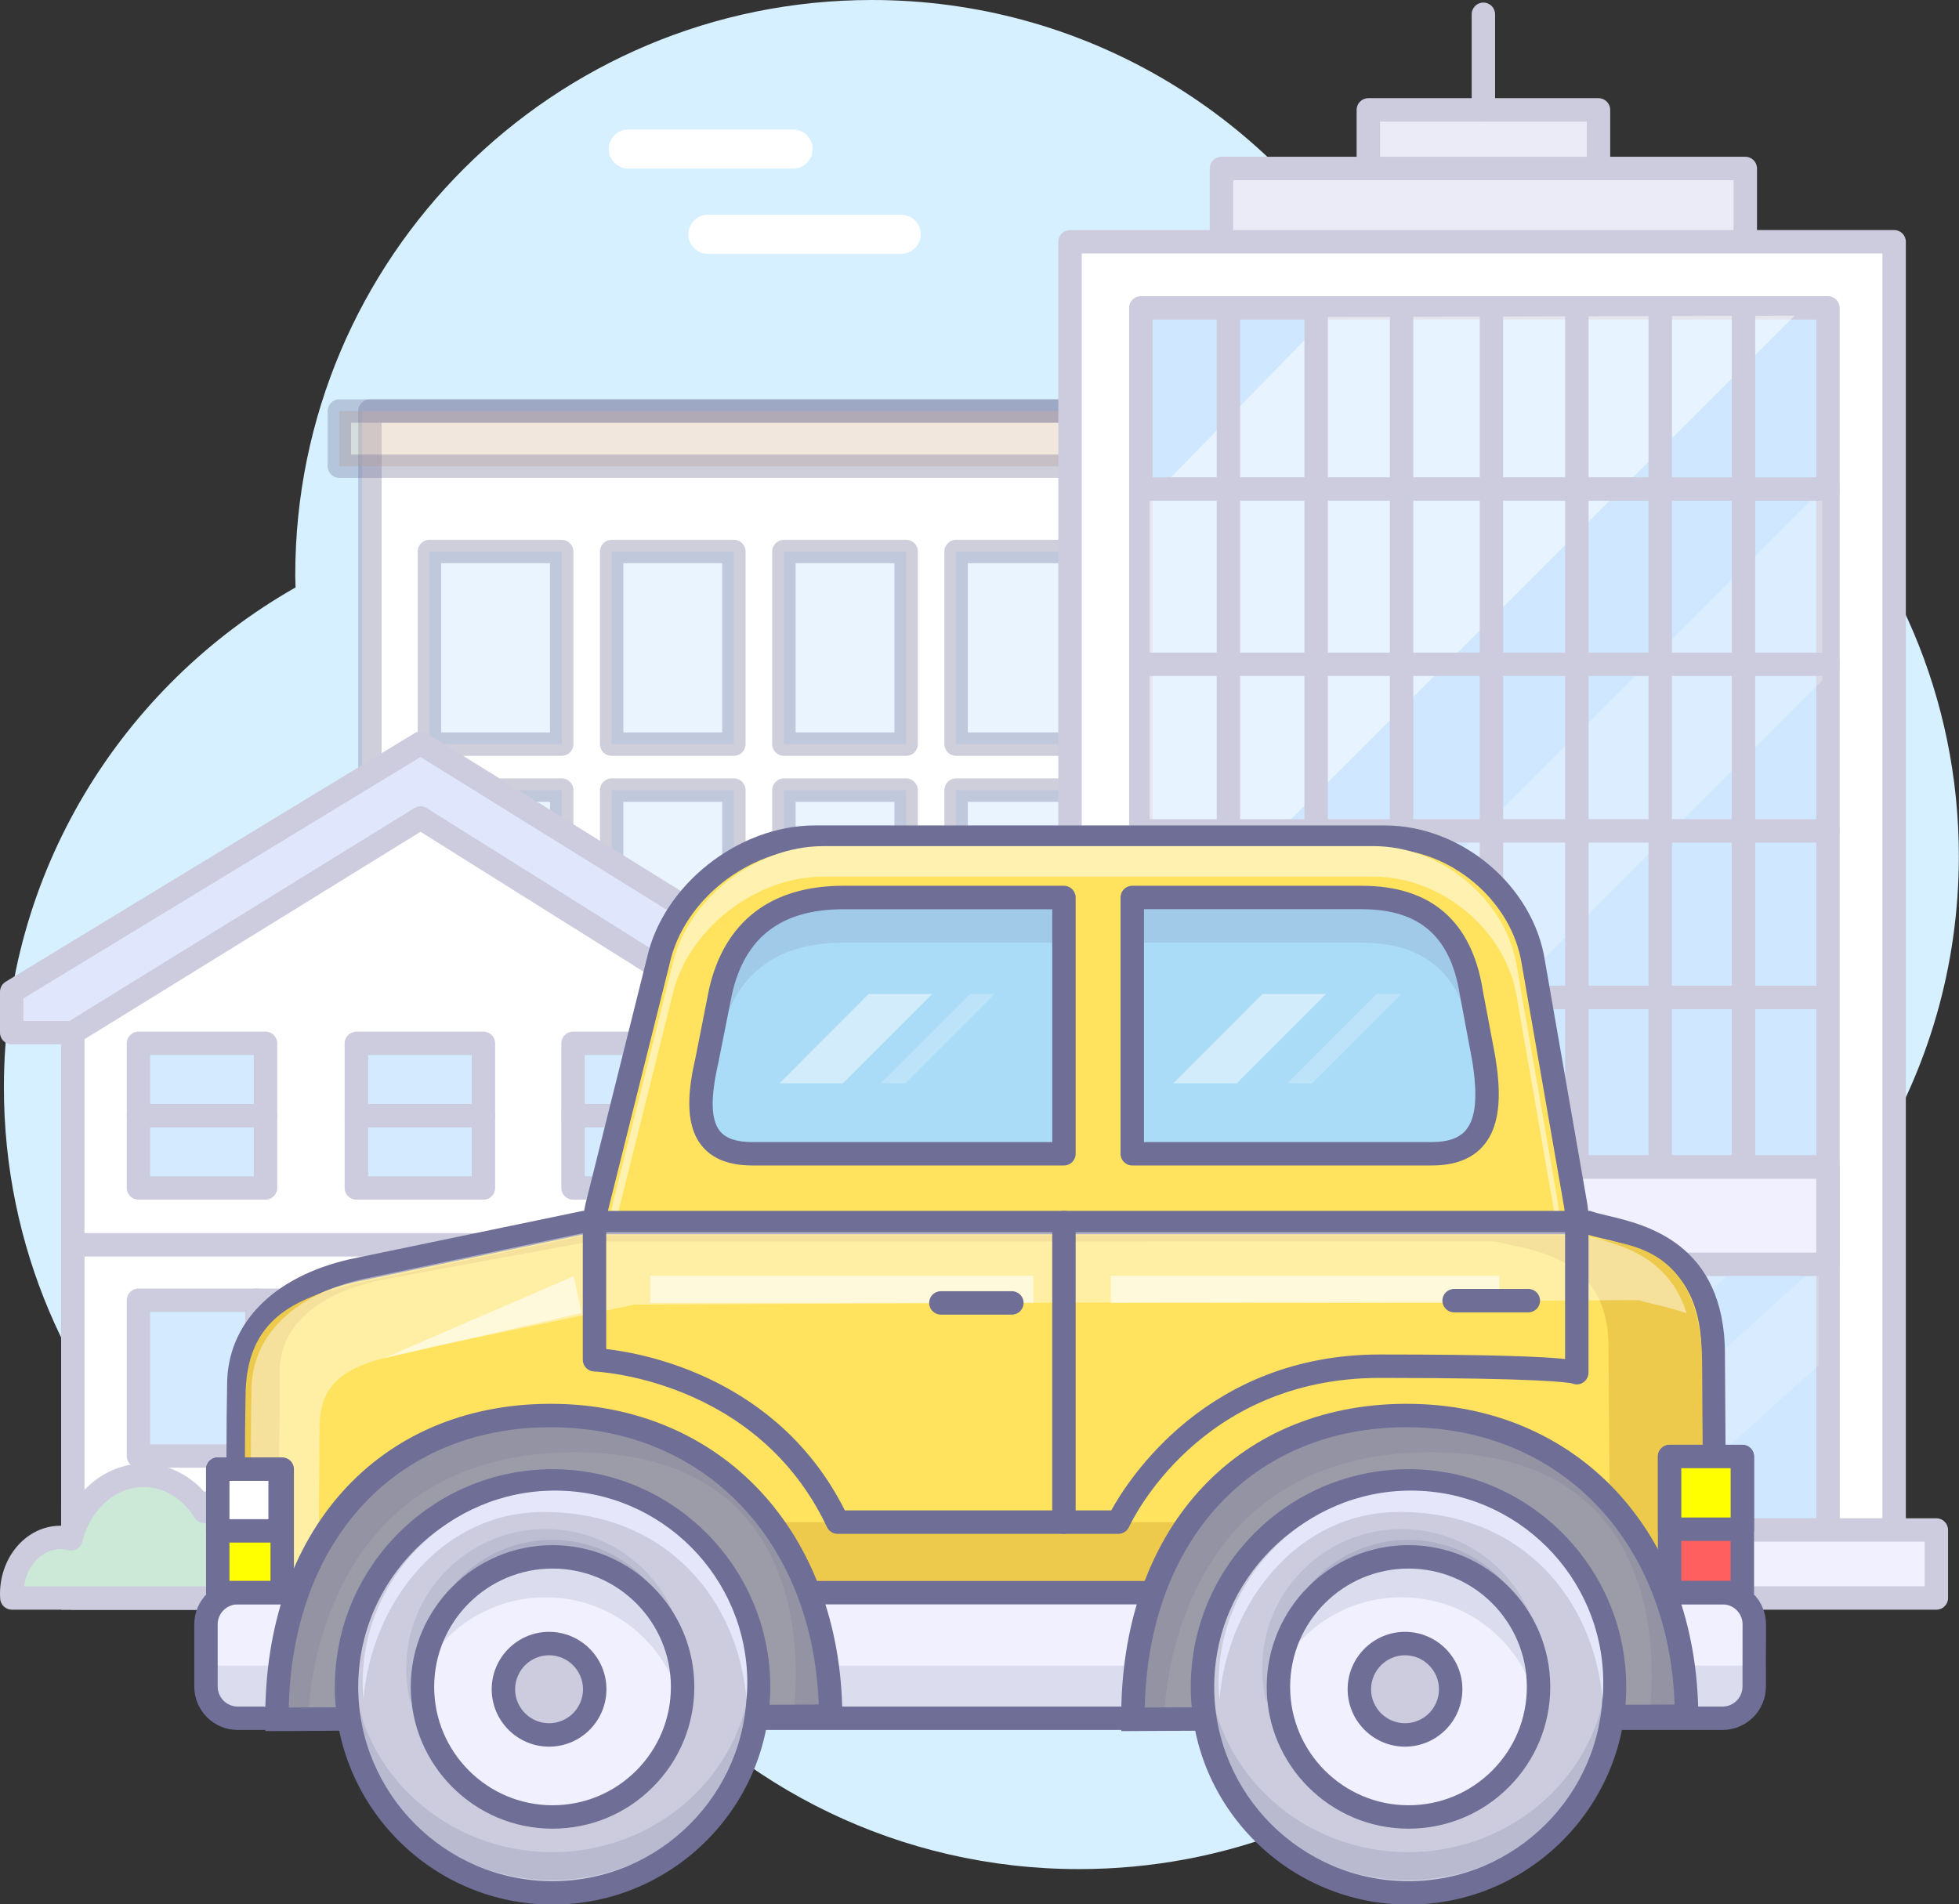 <?xml version="1.0" standalone="no"?><!DOCTYPE svg PUBLIC "-//W3C//DTD SVG 1.1//EN" "http://www.w3.org/Graphics/SVG/1.1/DTD/svg11.dtd"><svg height="244" legacy-metrics="false" node-id="1" sillyvg="true" template-height="244" template-width="251" version="1.1" viewBox="0 0 251 244" width="251" xmlns="http://www.w3.org/2000/svg" xmlns:xlink="http://www.w3.org/1999/xlink"><rect x="0" y="0" width="251" height="244" fill="#333333" stroke="none"/><defs node-id="266"></defs><g node-id="773"><g node-id="775"><path d="M 250.98 109.72 C 250.98 69.01 217.91 36.02 177.11 36.02 C 176.47 36.02 175.85 36.05 175.22 36.07 C 162.33 14.48 138.72 0.00 111.70 0.00 C 70.90 0.00 37.83 32.99 37.83 73.70 C 37.83 74.22 37.86 74.75 37.87 75.27 C 15.56 87.95 0.50 111.88 0.50 139.33 C 0.50 180.03 33.57 213.02 74.37 213.02 C 76.69 213.02 78.98 212.90 81.25 212.69 C 94.80 229.07 115.30 239.50 138.25 239.50 C 175.96 239.50 207.04 211.31 211.54 174.91 C 234.99 162.56 250.98 138.01 250.98 109.72 Z" fill="#d6f0ff" fill-rule="nonzero" group-id="1,3" node-id="270" stroke="none" target-height="239.505" target-width="250.479" target-x="0.5" target-y="0"></path></g><g node-id="776"><path d="M 46.40 52.67 L 164.17 52.67 L 164.17 201.21 L 46.40 201.21 Z" fill="#ffffff" fill-rule="nonzero" group-id="1,4" node-id="274" stroke="none" target-height="148.542" target-width="117.768" target-x="46.401" target-y="52.671"></path><g node-id="809"><path d="M 47.40 52.67 L 192.78 52.67 L 192.78 194.12 L 47.40 194.12 Z" fill="#ffffff" fill-opacity="0.33" fill-rule="nonzero" group-id="1,4,37" node-id="278" stroke-linecap="butt" stroke-opacity="0.33" stroke-width="1" target-height="141.454" target-width="145.377" target-x="47.401" target-y="52.671"></path><path d="M 192.78 195.62 L 47.40 195.62 C 46.57 195.62 45.90 194.95 45.90 194.12 L 45.90 52.67 C 45.90 51.84 46.57 51.17 47.40 51.17 L 192.78 51.17 C 193.61 51.17 194.28 51.84 194.28 52.67 L 194.28 194.12 C 194.28 194.95 193.61 195.62 192.78 195.62 Z M 48.90 192.62 L 191.28 192.62 L 191.28 54.17 L 48.90 54.17 L 48.90 192.62 Z" fill="#6e6e96" fill-opacity="0.33" fill-rule="nonzero" group-id="1,4,37" node-id="280" stroke-linecap="butt" stroke-opacity="0.33" stroke-width="1" target-height="144.454" target-width="148.377" target-x="45.901" target-y="51.171"></path><path d="M 144.56 101.24 L 160.22 101.24 L 160.22 125.56 L 144.56 125.56 Z" fill="#bddfff" fill-opacity="0.33" fill-rule="nonzero" group-id="1,4,37" node-id="282" stroke-linecap="butt" stroke-opacity="0.33" stroke-width="1" target-height="24.311" target-width="15.658" target-x="144.564" target-y="101.244"></path><path d="M 160.22 127.06 L 144.56 127.06 C 143.74 127.06 143.06 126.38 143.06 125.56 L 143.06 101.24 C 143.06 100.42 143.74 99.74 144.56 99.74 L 160.22 99.74 C 161.05 99.74 161.72 100.42 161.72 101.24 L 161.72 125.56 C 161.72 126.38 161.05 127.06 160.22 127.06 Z M 146.06 124.06 L 158.72 124.06 L 158.72 102.74 L 146.06 102.74 L 146.06 124.06 Z" fill="#6e6e96" fill-opacity="0.33" fill-rule="nonzero" group-id="1,4,37" node-id="284" stroke-linecap="butt" stroke-opacity="0.33" stroke-width="1" target-height="27.311" target-width="18.658" target-x="143.064" target-y="99.744"></path><path d="M 144.56 131.44 L 160.22 131.44 L 160.22 155.60 L 144.56 155.60 Z" fill="#bddfff" fill-opacity="0.33" fill-rule="nonzero" group-id="1,4,37" node-id="286" stroke-linecap="butt" stroke-opacity="0.33" stroke-width="1" target-height="24.16" target-width="15.658" target-x="144.564" target-y="131.445"></path><path d="M 160.22 157.10 L 144.56 157.10 C 143.74 157.10 143.06 156.43 143.06 155.60 L 143.06 131.44 C 143.06 130.62 143.74 129.94 144.56 129.94 L 160.22 129.94 C 161.05 129.94 161.72 130.62 161.72 131.44 L 161.72 155.60 C 161.72 156.43 161.05 157.10 160.22 157.10 Z M 146.06 154.10 L 158.72 154.10 L 158.72 132.94 L 146.06 132.94 L 146.06 154.10 Z" fill="#6e6e96" fill-opacity="0.33" fill-rule="nonzero" group-id="1,4,37" node-id="288" stroke-linecap="butt" stroke-opacity="0.33" stroke-width="1" target-height="27.16" target-width="18.658" target-x="143.064" target-y="129.945"></path><path d="M 122.50 70.67 L 138.16 70.67 L 138.16 95.35 L 122.50 95.35 Z" fill="#bddfff" fill-opacity="0.33" fill-rule="nonzero" group-id="1,4,37" node-id="290" stroke-linecap="butt" stroke-opacity="0.33" stroke-width="1" target-height="24.677" target-width="15.66" target-x="122.5" target-y="70.671"></path><path d="M 138.16 96.85 L 122.50 96.85 C 121.67 96.85 121.00 96.18 121.00 95.35 L 121.00 70.67 C 121.00 69.84 121.67 69.17 122.50 69.17 L 138.16 69.17 C 138.99 69.17 139.66 69.84 139.66 70.67 L 139.66 95.35 C 139.66 96.18 138.99 96.85 138.16 96.85 Z M 124.00 93.85 L 136.66 93.85 L 136.66 72.17 L 124.00 72.17 L 124.00 93.85 Z" fill="#6e6e96" fill-opacity="0.33" fill-rule="nonzero" group-id="1,4,37" node-id="292" stroke-linecap="butt" stroke-opacity="0.33" stroke-width="1" target-height="27.677" target-width="18.66" target-x="121" target-y="69.171"></path><path d="M 122.50 101.24 L 138.16 101.24 L 138.16 125.56 L 122.50 125.56 Z" fill="#bddfff" fill-opacity="0.33" fill-rule="nonzero" group-id="1,4,37" node-id="294" stroke-linecap="butt" stroke-opacity="0.33" stroke-width="1" target-height="24.311" target-width="15.66" target-x="122.5" target-y="101.244"></path><path d="M 138.16 127.06 L 122.50 127.06 C 121.67 127.06 121.00 126.38 121.00 125.56 L 121.00 101.24 C 121.00 100.42 121.67 99.74 122.50 99.74 L 138.16 99.74 C 138.99 99.74 139.66 100.42 139.66 101.24 L 139.66 125.56 C 139.66 126.38 138.99 127.06 138.16 127.06 Z M 124.00 124.06 L 136.66 124.06 L 136.66 102.74 L 124.00 102.74 L 124.00 124.06 Z" fill="#6e6e96" fill-opacity="0.33" fill-rule="nonzero" group-id="1,4,37" node-id="296" stroke-linecap="butt" stroke-opacity="0.33" stroke-width="1" target-height="27.311" target-width="18.66" target-x="121" target-y="99.744"></path><path d="M 166.63 101.24 L 185.05 101.24 L 185.05 125.56 L 166.63 125.56 Z" fill="#bddfff" fill-opacity="0.33" fill-rule="nonzero" group-id="1,4,37" node-id="298" stroke-linecap="butt" stroke-opacity="0.33" stroke-width="1" target-height="24.311" target-width="18.425" target-x="166.629" target-y="101.244"></path><path d="M 185.05 127.06 L 166.63 127.06 C 165.80 127.06 165.13 126.38 165.13 125.56 L 165.13 101.24 C 165.13 100.42 165.80 99.74 166.63 99.74 L 185.05 99.74 C 185.88 99.74 186.55 100.42 186.55 101.24 L 186.55 125.56 C 186.55 126.38 185.88 127.06 185.05 127.06 Z M 168.13 124.06 L 183.55 124.06 L 183.55 102.74 L 168.13 102.74 L 168.13 124.06 Z" fill="#6e6e96" fill-opacity="0.33" fill-rule="nonzero" group-id="1,4,37" node-id="300" stroke-linecap="butt" stroke-opacity="0.33" stroke-width="1" target-height="27.311" target-width="21.425" target-x="165.129" target-y="99.744"></path><path d="M 144.56 70.67 L 160.22 70.67 L 160.22 95.35 L 144.56 95.35 Z" fill="#bddfff" fill-opacity="0.33" fill-rule="nonzero" group-id="1,4,37" node-id="302" stroke-linecap="butt" stroke-opacity="0.33" stroke-width="1" target-height="24.677" target-width="15.658" target-x="144.564" target-y="70.671"></path><path d="M 160.22 96.85 L 144.56 96.85 C 143.74 96.85 143.06 96.18 143.06 95.35 L 143.06 70.67 C 143.06 69.84 143.74 69.17 144.56 69.17 L 160.22 69.17 C 161.05 69.17 161.72 69.84 161.72 70.67 L 161.72 95.35 C 161.72 96.18 161.05 96.85 160.22 96.85 Z M 146.06 93.85 L 158.72 93.85 L 158.72 72.17 L 146.06 72.17 L 146.06 93.85 Z" fill="#6e6e96" fill-opacity="0.33" fill-rule="nonzero" group-id="1,4,37" node-id="304" stroke-linecap="butt" stroke-opacity="0.33" stroke-width="1" target-height="27.677" target-width="18.658" target-x="143.064" target-y="69.171"></path><path d="M 122.50 131.44 L 138.16 131.44 L 138.16 155.60 L 122.50 155.60 Z" fill="#bddfff" fill-opacity="0.33" fill-rule="nonzero" group-id="1,4,37" node-id="306" stroke-linecap="butt" stroke-opacity="0.33" stroke-width="1" target-height="24.16" target-width="15.66" target-x="122.5" target-y="131.445"></path><path d="M 138.16 157.10 L 122.50 157.10 C 121.67 157.10 121.00 156.43 121.00 155.60 L 121.00 131.44 C 121.00 130.62 121.67 129.94 122.50 129.94 L 138.16 129.94 C 138.99 129.94 139.66 130.62 139.66 131.44 L 139.66 155.60 C 139.66 156.43 138.99 157.10 138.16 157.10 Z M 124.00 154.10 L 136.66 154.10 L 136.66 132.94 L 124.00 132.94 L 124.00 154.10 Z" fill="#6e6e96" fill-opacity="0.33" fill-rule="nonzero" group-id="1,4,37" node-id="308" stroke-linecap="butt" stroke-opacity="0.33" stroke-width="1" target-height="27.16" target-width="18.66" target-x="121" target-y="129.945"></path><path d="M 166.63 70.67 L 185.05 70.67 L 185.05 95.35 L 166.63 95.35 Z" fill="#bddfff" fill-opacity="0.33" fill-rule="nonzero" group-id="1,4,37" node-id="310" stroke-linecap="butt" stroke-opacity="0.33" stroke-width="1" target-height="24.677" target-width="18.425" target-x="166.629" target-y="70.671"></path><path d="M 185.05 96.85 L 166.63 96.85 C 165.80 96.85 165.13 96.18 165.13 95.35 L 165.13 70.67 C 165.13 69.84 165.80 69.17 166.63 69.17 L 185.05 69.17 C 185.88 69.17 186.55 69.84 186.55 70.67 L 186.55 95.35 C 186.55 96.18 185.88 96.85 185.05 96.85 Z M 168.13 93.85 L 183.55 93.85 L 183.55 72.17 L 168.13 72.17 L 168.13 93.85 Z" fill="#6e6e96" fill-opacity="0.33" fill-rule="nonzero" group-id="1,4,37" node-id="312" stroke-linecap="butt" stroke-opacity="0.33" stroke-width="1" target-height="27.677" target-width="21.425" target-x="165.129" target-y="69.171"></path><path d="M 166.63 131.44 L 185.05 131.44 L 185.05 155.60 L 166.63 155.60 Z" fill="#bddfff" fill-opacity="0.33" fill-rule="nonzero" group-id="1,4,37" node-id="314" stroke-linecap="butt" stroke-opacity="0.33" stroke-width="1" target-height="24.16" target-width="18.425" target-x="166.629" target-y="131.445"></path><path d="M 185.05 157.10 L 166.63 157.10 C 165.80 157.10 165.13 156.43 165.13 155.60 L 165.13 131.44 C 165.13 130.62 165.80 129.94 166.63 129.94 L 185.05 129.94 C 185.88 129.94 186.55 130.62 186.55 131.44 L 186.55 155.60 C 186.55 156.43 185.88 157.10 185.05 157.10 Z M 168.13 154.10 L 183.55 154.10 L 183.55 132.94 L 168.13 132.94 L 168.13 154.10 Z" fill="#6e6e96" fill-opacity="0.33" fill-rule="nonzero" group-id="1,4,37" node-id="316" stroke-linecap="butt" stroke-opacity="0.33" stroke-width="1" target-height="27.16" target-width="21.425" target-x="165.129" target-y="129.945"></path><path d="M 55.02 101.24 L 71.97 101.24 L 71.97 125.56 L 55.02 125.56 Z" fill="#bddfff" fill-opacity="0.33" fill-rule="nonzero" group-id="1,4,37" node-id="318" stroke-linecap="butt" stroke-opacity="0.33" stroke-width="1" target-height="24.311" target-width="16.942" target-x="55.025" target-y="101.244"></path><path d="M 71.97 127.06 L 55.02 127.06 C 54.20 127.06 53.52 126.38 53.52 125.56 L 53.52 101.24 C 53.52 100.42 54.20 99.74 55.02 99.74 L 71.97 99.74 C 72.80 99.74 73.47 100.42 73.47 101.24 L 73.47 125.56 C 73.47 126.38 72.80 127.06 71.97 127.06 Z M 56.52 124.06 L 70.47 124.06 L 70.47 102.74 L 56.52 102.74 L 56.52 124.06 Z" fill="#6e6e96" fill-opacity="0.33" fill-rule="nonzero" group-id="1,4,37" node-id="320" stroke-linecap="butt" stroke-opacity="0.33" stroke-width="1" target-height="27.311" target-width="19.942" target-x="53.525" target-y="99.744"></path><path d="M 55.02 70.67 L 71.97 70.67 L 71.97 95.35 L 55.02 95.35 Z" fill="#bddfff" fill-opacity="0.33" fill-rule="nonzero" group-id="1,4,37" node-id="322" stroke-linecap="butt" stroke-opacity="0.33" stroke-width="1" target-height="24.677" target-width="16.942" target-x="55.025" target-y="70.671"></path><path d="M 71.97 96.85 L 55.02 96.85 C 54.20 96.85 53.52 96.18 53.52 95.35 L 53.52 70.67 C 53.52 69.84 54.20 69.17 55.02 69.17 L 71.97 69.17 C 72.80 69.17 73.47 69.84 73.47 70.67 L 73.47 95.35 C 73.47 96.18 72.80 96.85 71.97 96.85 Z M 56.52 93.85 L 70.47 93.85 L 70.47 72.17 L 56.52 72.17 L 56.52 93.85 Z" fill="#6e6e96" fill-opacity="0.33" fill-rule="nonzero" group-id="1,4,37" node-id="324" stroke-linecap="butt" stroke-opacity="0.33" stroke-width="1" target-height="27.677" target-width="19.942" target-x="53.525" target-y="69.171"></path><path d="M 55.02 131.44 L 71.97 131.44 L 71.97 155.60 L 55.02 155.60 Z" fill="#bddfff" fill-opacity="0.33" fill-rule="nonzero" group-id="1,4,37" node-id="326" stroke-linecap="butt" stroke-opacity="0.33" stroke-width="1" target-height="24.16" target-width="16.942" target-x="55.025" target-y="131.445"></path><path d="M 71.97 157.10 L 55.02 157.10 C 54.20 157.10 53.52 156.43 53.52 155.60 L 53.52 131.44 C 53.52 130.62 54.20 129.94 55.02 129.94 L 71.97 129.94 C 72.80 129.94 73.47 130.62 73.47 131.44 L 73.47 155.60 C 73.47 156.43 72.80 157.10 71.97 157.10 Z M 56.52 154.10 L 70.47 154.10 L 70.47 132.94 L 56.52 132.94 L 56.52 154.10 Z" fill="#6e6e96" fill-opacity="0.33" fill-rule="nonzero" group-id="1,4,37" node-id="328" stroke-linecap="butt" stroke-opacity="0.33" stroke-width="1" target-height="27.16" target-width="19.942" target-x="53.525" target-y="129.945"></path><path d="M 78.37 131.44 L 94.03 131.44 L 94.03 155.60 L 78.37 155.60 Z" fill="#bddfff" fill-opacity="0.33" fill-rule="nonzero" group-id="1,4,37" node-id="330" stroke-linecap="butt" stroke-opacity="0.33" stroke-width="1" target-height="24.16" target-width="15.655" target-x="78.373" target-y="131.445"></path><path d="M 94.03 157.10 L 78.37 157.10 C 77.54 157.10 76.87 156.43 76.87 155.60 L 76.87 131.44 C 76.87 130.62 77.54 129.94 78.37 129.94 L 94.03 129.94 C 94.86 129.94 95.53 130.62 95.53 131.44 L 95.53 155.60 C 95.53 156.43 94.86 157.10 94.03 157.10 Z M 79.87 154.10 L 92.53 154.10 L 92.53 132.94 L 79.87 132.94 L 79.87 154.10 Z" fill="#6e6e96" fill-opacity="0.33" fill-rule="nonzero" group-id="1,4,37" node-id="332" stroke-linecap="butt" stroke-opacity="0.33" stroke-width="1" target-height="27.16" target-width="18.655" target-x="76.873" target-y="129.945"></path><path d="M 78.37 101.24 L 94.03 101.24 L 94.03 125.56 L 78.37 125.56 Z" fill="#bddfff" fill-opacity="0.33" fill-rule="nonzero" group-id="1,4,37" node-id="334" stroke-linecap="butt" stroke-opacity="0.33" stroke-width="1" target-height="24.311" target-width="15.655" target-x="78.373" target-y="101.244"></path><path d="M 94.03 127.06 L 78.37 127.06 C 77.54 127.06 76.87 126.38 76.87 125.56 L 76.87 101.24 C 76.87 100.42 77.54 99.74 78.37 99.74 L 94.03 99.74 C 94.86 99.74 95.53 100.42 95.53 101.24 L 95.53 125.56 C 95.53 126.38 94.86 127.06 94.03 127.06 Z M 79.87 124.06 L 92.53 124.06 L 92.53 102.74 L 79.87 102.74 L 79.87 124.06 Z" fill="#6e6e96" fill-opacity="0.33" fill-rule="nonzero" group-id="1,4,37" node-id="336" stroke-linecap="butt" stroke-opacity="0.33" stroke-width="1" target-height="27.311" target-width="18.655" target-x="76.873" target-y="99.744"></path><path d="M 100.44 131.44 L 116.10 131.44 L 116.10 155.60 L 100.44 155.60 Z" fill="#bddfff" fill-opacity="0.33" fill-rule="nonzero" group-id="1,4,37" node-id="338" stroke-linecap="butt" stroke-opacity="0.33" stroke-width="1" target-height="24.16" target-width="15.659" target-x="100.437" target-y="131.445"></path><path d="M 116.10 157.10 L 100.44 157.10 C 99.61 157.10 98.94 156.43 98.94 155.60 L 98.94 131.44 C 98.94 130.62 99.61 129.94 100.44 129.94 L 116.10 129.94 C 116.92 129.94 117.60 130.62 117.60 131.44 L 117.60 155.60 C 117.60 156.43 116.92 157.10 116.10 157.10 Z M 101.94 154.10 L 114.60 154.10 L 114.60 132.94 L 101.94 132.94 L 101.94 154.10 Z" fill="#6e6e96" fill-opacity="0.33" fill-rule="nonzero" group-id="1,4,37" node-id="340" stroke-linecap="butt" stroke-opacity="0.33" stroke-width="1" target-height="27.16" target-width="18.659" target-x="98.937" target-y="129.945"></path><path d="M 100.44 70.67 L 116.10 70.67 L 116.10 95.35 L 100.44 95.35 Z" fill="#bddfff" fill-opacity="0.33" fill-rule="nonzero" group-id="1,4,37" node-id="342" stroke-linecap="butt" stroke-opacity="0.33" stroke-width="1" target-height="24.677" target-width="15.659" target-x="100.437" target-y="70.671"></path><path d="M 116.10 96.85 L 100.44 96.85 C 99.61 96.85 98.94 96.18 98.94 95.35 L 98.94 70.67 C 98.94 69.84 99.61 69.17 100.44 69.17 L 116.10 69.17 C 116.92 69.17 117.60 69.84 117.60 70.67 L 117.60 95.35 C 117.60 96.18 116.92 96.85 116.10 96.85 Z M 101.94 93.85 L 114.60 93.85 L 114.60 72.17 L 101.94 72.17 L 101.94 93.85 Z" fill="#6e6e96" fill-opacity="0.33" fill-rule="nonzero" group-id="1,4,37" node-id="344" stroke-linecap="butt" stroke-opacity="0.33" stroke-width="1" target-height="27.677" target-width="18.659" target-x="98.937" target-y="69.171"></path><path d="M 100.44 101.24 L 116.10 101.24 L 116.10 125.56 L 100.44 125.56 Z" fill="#bddfff" fill-opacity="0.33" fill-rule="nonzero" group-id="1,4,37" node-id="346" stroke-linecap="butt" stroke-opacity="0.33" stroke-width="1" target-height="24.311" target-width="15.659" target-x="100.437" target-y="101.244"></path><path d="M 116.10 127.06 L 100.44 127.06 C 99.61 127.06 98.94 126.38 98.94 125.56 L 98.94 101.24 C 98.94 100.42 99.61 99.74 100.44 99.74 L 116.10 99.74 C 116.92 99.74 117.60 100.42 117.60 101.24 L 117.60 125.56 C 117.60 126.38 116.92 127.06 116.10 127.06 Z M 101.94 124.06 L 114.60 124.06 L 114.60 102.74 L 101.94 102.74 L 101.94 124.06 Z" fill="#6e6e96" fill-opacity="0.33" fill-rule="nonzero" group-id="1,4,37" node-id="348" stroke-linecap="butt" stroke-opacity="0.33" stroke-width="1" target-height="27.311" target-width="18.659" target-x="98.937" target-y="99.744"></path><path d="M 78.37 70.67 L 94.03 70.67 L 94.03 95.35 L 78.37 95.35 Z" fill="#bddfff" fill-opacity="0.33" fill-rule="nonzero" group-id="1,4,37" node-id="350" stroke-linecap="butt" stroke-opacity="0.33" stroke-width="1" target-height="24.677" target-width="15.655" target-x="78.373" target-y="70.671"></path><path d="M 94.03 96.85 L 78.37 96.85 C 77.54 96.85 76.87 96.18 76.87 95.35 L 76.87 70.67 C 76.87 69.84 77.54 69.17 78.37 69.17 L 94.03 69.17 C 94.86 69.17 95.53 69.84 95.53 70.67 L 95.53 95.35 C 95.53 96.18 94.86 96.85 94.03 96.85 Z M 79.87 93.85 L 92.53 93.85 L 92.53 72.17 L 79.87 72.17 L 79.87 93.85 Z" fill="#6e6e96" fill-opacity="0.33" fill-rule="nonzero" group-id="1,4,37" node-id="352" stroke-linecap="butt" stroke-opacity="0.33" stroke-width="1" target-height="27.677" target-width="18.655" target-x="76.873" target-y="69.171"></path><path d="M 43.48 52.67 L 196.71 52.67 L 196.71 59.74 L 43.48 59.74 Z" fill="#d5b697" fill-opacity="0.33" fill-rule="nonzero" group-id="1,4,37" node-id="354" stroke-linecap="butt" stroke-opacity="0.33" stroke-width="1" target-height="7.074" target-width="153.227" target-x="43.483" target-y="52.671"></path><path d="M 196.71 61.24 L 43.48 61.24 C 42.65 61.24 41.98 60.57 41.98 59.74 L 41.98 52.67 C 41.98 51.84 42.65 51.17 43.48 51.17 L 196.71 51.17 C 197.54 51.17 198.21 51.84 198.21 52.67 L 198.21 59.74 C 198.21 60.57 197.54 61.24 196.71 61.24 Z M 44.98 58.24 L 195.21 58.24 L 195.21 54.17 L 44.98 54.17 L 44.98 58.24 Z" fill="#6e6e96" fill-opacity="0.33" fill-rule="nonzero" group-id="1,4,37" node-id="356" stroke-linecap="butt" stroke-opacity="0.33" stroke-width="1" target-height="10.074" target-width="156.227" target-x="41.983" target-y="51.171"></path><path d="M 144.56 161.90 L 160.22 161.90 L 160.22 186.06 L 144.56 186.06 Z" fill="#bddfff" fill-opacity="0.33" fill-rule="nonzero" group-id="1,4,37" node-id="358" stroke-linecap="butt" stroke-opacity="0.33" stroke-width="1" target-height="24.16" target-width="15.658" target-x="144.564" target-y="161.895"></path><path d="M 160.22 187.56 L 144.56 187.56 C 143.74 187.56 143.06 186.88 143.06 186.06 L 143.06 161.90 C 143.06 161.07 143.74 160.40 144.56 160.40 L 160.22 160.40 C 161.05 160.40 161.72 161.07 161.72 161.90 L 161.72 186.06 C 161.72 186.88 161.05 187.56 160.22 187.56 Z M 146.06 184.56 L 158.72 184.56 L 158.72 163.40 L 146.06 163.40 L 146.06 184.56 Z" fill="#6e6e96" fill-opacity="0.33" fill-rule="nonzero" group-id="1,4,37" node-id="360" stroke-linecap="butt" stroke-opacity="0.33" stroke-width="1" target-height="27.16" target-width="18.658" target-x="143.064" target-y="160.395"></path><path d="M 166.63 161.90 L 185.05 161.90 L 185.05 186.06 L 166.63 186.06 Z" fill="#bddfff" fill-opacity="0.33" fill-rule="nonzero" group-id="1,4,37" node-id="362" stroke-linecap="butt" stroke-opacity="0.33" stroke-width="1" target-height="24.16" target-width="18.425" target-x="166.629" target-y="161.895"></path><path d="M 185.05 187.56 L 166.63 187.56 C 165.80 187.56 165.13 186.88 165.13 186.06 L 165.13 161.90 C 165.13 161.07 165.80 160.40 166.63 160.40 L 185.05 160.40 C 185.88 160.40 186.55 161.07 186.55 161.90 L 186.55 186.06 C 186.55 186.88 185.88 187.56 185.05 187.56 Z M 168.13 184.56 L 183.55 184.56 L 183.55 163.40 L 168.13 163.40 L 168.13 184.56 Z" fill="#6e6e96" fill-opacity="0.33" fill-rule="nonzero" group-id="1,4,37" node-id="364" stroke-linecap="butt" stroke-opacity="0.33" stroke-width="1" target-height="27.16" target-width="21.425" target-x="165.129" target-y="160.395"></path><path d="M 55.02 161.90 L 71.97 161.90 L 71.97 186.06 L 55.02 186.06 Z" fill="#bddfff" fill-opacity="0.33" fill-rule="nonzero" group-id="1,4,37" node-id="366" stroke-linecap="butt" stroke-opacity="0.33" stroke-width="1" target-height="24.16" target-width="16.942" target-x="55.025" target-y="161.895"></path><path d="M 71.97 187.56 L 55.02 187.56 C 54.20 187.56 53.52 186.88 53.52 186.06 L 53.52 161.90 C 53.52 161.07 54.20 160.40 55.02 160.40 L 71.97 160.40 C 72.80 160.40 73.47 161.07 73.47 161.90 L 73.47 186.06 C 73.47 186.88 72.80 187.56 71.97 187.56 Z M 56.52 184.56 L 70.47 184.56 L 70.47 163.40 L 56.52 163.40 L 56.52 184.56 Z" fill="#6e6e96" fill-opacity="0.33" fill-rule="nonzero" group-id="1,4,37" node-id="368" stroke-linecap="butt" stroke-opacity="0.33" stroke-width="1" target-height="27.16" target-width="19.942" target-x="53.525" target-y="160.395"></path><path d="M 78.37 161.90 L 94.03 161.90 L 94.03 186.06 L 78.37 186.06 Z" fill="#bddfff" fill-opacity="0.33" fill-rule="nonzero" group-id="1,4,37" node-id="370" stroke-linecap="butt" stroke-opacity="0.33" stroke-width="1" target-height="24.16" target-width="15.655" target-x="78.373" target-y="161.895"></path><path d="M 94.03 187.56 L 78.37 187.56 C 77.54 187.56 76.87 186.88 76.87 186.06 L 76.87 161.90 C 76.87 161.07 77.54 160.40 78.37 160.40 L 94.03 160.40 C 94.86 160.40 95.53 161.07 95.53 161.90 L 95.53 186.06 C 95.53 186.88 94.86 187.56 94.03 187.56 Z M 79.87 184.56 L 92.53 184.56 L 92.53 163.40 L 79.87 163.40 L 79.87 184.56 Z" fill="#6e6e96" fill-opacity="0.33" fill-rule="nonzero" group-id="1,4,37" node-id="372" stroke-linecap="butt" stroke-opacity="0.33" stroke-width="1" target-height="27.16" target-width="18.655" target-x="76.873" target-y="160.395"></path><path d="M 100.44 161.90 L 138.22 161.90 L 138.22 194.12 L 100.44 194.12 Z" fill="#e4bc96" fill-opacity="0.33" fill-rule="nonzero" group-id="1,4,37" node-id="374" stroke-linecap="butt" stroke-opacity="0.33" stroke-width="1" target-height="32.229" target-width="37.784" target-x="100.437" target-y="161.895"></path><path d="M 138.22 195.62 L 100.44 195.62 C 99.61 195.62 98.94 194.95 98.94 194.12 L 98.94 161.90 C 98.94 161.07 99.61 160.40 100.44 160.40 L 138.22 160.40 C 139.05 160.40 139.72 161.07 139.72 161.90 L 139.72 194.12 C 139.72 194.95 139.05 195.62 138.22 195.62 Z M 101.94 192.62 L 136.72 192.62 L 136.72 163.40 L 101.94 163.40 L 101.94 192.62 Z" fill="#6e6e96" fill-opacity="0.33" fill-rule="nonzero" group-id="1,4,37" node-id="376" stroke-linecap="butt" stroke-opacity="0.33" stroke-width="1" target-height="35.229" target-width="40.784" target-x="98.937" target-y="160.395"></path><path d="M 119.11 195.62 C 118.28 195.62 117.61 194.95 117.61 194.12 L 117.61 161.90 C 117.61 161.07 118.28 160.40 119.11 160.40 C 119.94 160.40 120.61 161.07 120.61 161.90 L 120.61 194.12 C 120.61 194.95 119.94 195.62 119.11 195.62 Z" fill="#6e6e96" fill-opacity="0.33" fill-rule="nonzero" group-id="1,4,37" node-id="378" stroke-linecap="butt" stroke-opacity="0.33" stroke-width="1" target-height="35.23" target-width="3" target-x="117.613" target-y="160.395"></path></g><path d="M 85.83 191.56 L 123.83 191.56 L 123.83 209.56 L 85.83 209.56 Z" fill="#d6f0ff" fill-rule="nonzero" group-id="1,4" node-id="381" stroke="none" target-height="18" target-width="38" target-x="85.833" target-y="191.557"></path><path d="M 101.62 21.60 L 80.50 21.60 C 79.12 21.60 78.00 20.48 78.00 19.10 C 78.00 17.72 79.12 16.60 80.50 16.60 L 101.62 16.60 C 103.01 16.60 104.12 17.72 104.12 19.10 C 104.12 20.48 103.01 21.60 101.62 21.60 Z" fill="#ffffff" fill-rule="nonzero" group-id="1,4" node-id="383" stroke="none" target-height="5" target-width="26.125" target-x="78" target-y="16.598"></path><path d="M 115.47 32.52 L 90.70 32.52 C 89.32 32.52 88.20 31.41 88.20 30.02 C 88.20 28.64 89.32 27.52 90.70 27.52 L 115.47 27.52 C 116.85 27.52 117.97 28.64 117.97 30.02 C 117.97 31.41 116.85 32.52 115.47 32.52 Z" fill="#ffffff" fill-rule="nonzero" group-id="1,4" node-id="385" stroke="none" target-height="5" target-width="29.767" target-x="88.198" target-y="27.525"></path></g><g node-id="777"><path d="M 156.50 21.59 L 223.62 21.59 L 223.62 31.15 L 156.50 31.15 Z" fill="#ebebf7" fill-rule="nonzero" group-id="1,5" node-id="389" stroke="none" target-height="9.561" target-width="67.122" target-x="156.502" target-y="21.587"></path><path d="M 223.62 32.65 L 156.50 32.65 C 155.67 32.65 155.00 31.98 155.00 31.15 L 155.00 21.59 C 155.00 20.76 155.67 20.09 156.50 20.09 L 223.62 20.09 C 224.45 20.09 225.12 20.76 225.12 21.59 L 225.12 31.15 C 225.12 31.98 224.45 32.65 223.62 32.65 Z M 158.00 29.65 L 222.12 29.65 L 222.12 23.09 L 158.00 23.09 L 158.00 29.65 Z" fill="#ccccde" fill-rule="nonzero" group-id="1,5" node-id="391" stroke="none" target-height="12.561" target-width="70.122" target-x="155.002" target-y="20.087"></path><path d="M 137.10 30.98 L 242.69 30.98 L 242.69 200.34 L 137.10 200.34 Z" fill="#ffffff" fill-rule="nonzero" group-id="1,5" node-id="393" stroke="none" target-height="169.355" target-width="105.589" target-x="137.1" target-y="30.982"></path><path d="M 242.69 201.84 L 137.10 201.84 C 136.27 201.84 135.60 201.16 135.60 200.34 L 135.60 30.98 C 135.60 30.15 136.27 29.48 137.10 29.48 L 242.69 29.48 C 243.52 29.48 244.19 30.15 244.19 30.98 L 244.19 200.34 C 244.19 201.16 243.52 201.84 242.69 201.84 Z M 138.60 198.84 L 241.19 198.84 L 241.19 32.48 L 138.60 32.48 L 138.60 198.84 Z" fill="#ccccde" fill-rule="nonzero" group-id="1,5" node-id="395" stroke="none" target-height="172.355" target-width="108.589" target-x="135.6" target-y="29.482"></path><path d="M 146.17 39.45 L 234.21 39.45 L 234.21 200.34 L 146.17 200.34 Z" fill="#cfe7ff" fill-rule="nonzero" group-id="1,5" node-id="397" stroke="none" target-height="160.893" target-width="88.036" target-x="146.174" target-y="39.445"></path><path d="M 234.21 201.84 L 146.17 201.84 C 145.35 201.84 144.67 201.17 144.67 200.34 L 144.67 39.45 C 144.67 38.62 145.35 37.95 146.17 37.95 L 234.21 37.95 C 235.04 37.95 235.71 38.62 235.71 39.45 L 235.71 200.34 C 235.71 201.17 235.04 201.84 234.21 201.84 Z M 147.67 198.84 L 232.71 198.84 L 232.71 40.95 L 147.67 40.95 L 147.67 198.84 Z" fill="#ccccde" fill-rule="nonzero" group-id="1,5" node-id="399" stroke="none" target-height="163.893" target-width="91.036" target-x="144.674" target-y="37.945"></path><g node-id="810"><path d="M 147.30 123.09 L 229.94 40.45 L 170.00 40.62 L 147.30 63.99 Z" fill="#ffffff" fill-opacity="0.49" fill-rule="nonzero" group-id="1,5,38" node-id="403" stroke-linecap="butt" stroke-opacity="0.49" stroke-width="1" target-height="82.639" target-width="82.641" target-x="147.297" target-y="40.452"></path></g><g node-id="811"><path d="M 233.48 62.66 L 146.65 149.49 L 170.50 150.18 L 233.48 87.20 Z" fill="#ffffff" fill-opacity="0.27" fill-rule="nonzero" group-id="1,5,39" node-id="408" stroke-linecap="butt" stroke-opacity="0.27" stroke-width="1" target-height="87.512" target-width="86.825" target-x="146.653" target-y="62.664"></path></g><path d="M 146.17 149.54 L 234.21 149.54 L 234.21 200.34 L 146.17 200.34 Z" fill="#cfe7ff" fill-rule="nonzero" group-id="1,5" node-id="411" stroke="none" target-height="50.793" target-width="88.036" target-x="146.174" target-y="149.544"></path><path d="M 234.21 201.84 L 146.17 201.84 C 145.35 201.84 144.67 201.16 144.67 200.34 L 144.67 149.54 C 144.67 148.72 145.35 148.04 146.17 148.04 L 234.21 148.04 C 235.04 148.04 235.71 148.72 235.71 149.54 L 235.71 200.34 C 235.71 201.16 235.04 201.84 234.21 201.84 Z M 147.67 198.84 L 232.71 198.84 L 232.71 151.04 L 147.67 151.04 L 147.67 198.84 Z" fill="#ccccde" fill-rule="nonzero" group-id="1,5" node-id="413" stroke="none" target-height="53.793" target-width="91.036" target-x="144.674" target-y="148.044"></path><path d="M 169.29 162.00 L 147.47 183.19 L 147.47 196.12 L 169.29 174.94 Z" fill="#ffffff" fill-opacity="0.181" fill-rule="nonzero" group-id="1,5,40,46" node-id="419" stroke-linecap="butt" stroke-opacity="0.181" stroke-width="1" target-height="34.122" target-width="21.818" target-x="147.475" target-y="162.003"></path><path d="M 147.35 173.38 L 159.06 162.00 L 147.35 162.00" fill="#ffffff" fill-opacity="0.181" fill-rule="nonzero" group-id="1,5,40,47" node-id="424" stroke-linecap="butt" stroke-opacity="0.181" stroke-width="1" target-height="11.373" target-width="11.713" target-x="147.349" target-y="162.003"></path><path d="M 200.76 162.00 L 179.57 183.19 L 179.57 196.12 L 200.76 174.94 Z" fill="#ffffff" fill-opacity="0.181" fill-rule="nonzero" group-id="1,5,41,48" node-id="432" stroke-linecap="butt" stroke-opacity="0.181" stroke-width="1" target-height="34.122" target-width="21.185" target-x="179.573" target-y="162.003"></path><path d="M 180.29 173.38 L 191.67 162.00 L 180.29 162.00" fill="#ffffff" fill-opacity="0.181" fill-rule="nonzero" group-id="1,5,41,49" node-id="437" stroke-linecap="butt" stroke-opacity="0.181" stroke-width="1" target-height="11.373" target-width="11.373" target-x="180.294" target-y="162.003"></path><path d="M 233.02 162.00 L 209.48 183.19 L 209.48 196.12 L 233.02 174.94 Z" fill="#ffffff" fill-opacity="0.181" fill-rule="nonzero" group-id="1,5,42,50" node-id="445" stroke-linecap="butt" stroke-opacity="0.181" stroke-width="1" target-height="34.122" target-width="23.538" target-x="209.48" target-y="162.003"></path><path d="M 210.28 173.38 L 222.92 162.00 L 210.28 162.00" fill="#ffffff" fill-opacity="0.181" fill-rule="nonzero" group-id="1,5,42,51" node-id="450" stroke-linecap="butt" stroke-opacity="0.181" stroke-width="1" target-height="11.373" target-width="12.638" target-x="210.28" target-y="162.003"></path><path d="M 155.89 39.45 L 158.89 39.45 L 158.89 149.54 L 155.89 149.54 Z" fill="#ccccde" fill-rule="nonzero" group-id="1,5" node-id="454" stroke="none" target-height="110.099" target-width="3" target-x="155.893" target-y="39.445"></path><path d="M 167.13 39.45 L 170.13 39.45 L 170.13 149.54 L 167.13 149.54 Z" fill="#ccccde" fill-rule="nonzero" group-id="1,5" node-id="456" stroke="none" target-height="110.099" target-width="3" target-x="167.127" target-y="39.445"></path><path d="M 178.08 39.45 L 181.08 39.45 L 181.08 149.54 L 178.08 149.54 Z" fill="#ccccde" fill-rule="nonzero" group-id="1,5" node-id="458" stroke="none" target-height="110.099" target-width="3" target-x="178.079" target-y="39.445"></path><path d="M 189.59 39.45 L 192.59 39.45 L 192.59 149.54 L 189.59 149.54 Z" fill="#ccccde" fill-rule="nonzero" group-id="1,5" node-id="460" stroke="none" target-height="110.099" target-width="3" target-x="189.593" target-y="39.445"></path><path d="M 200.54 39.45 L 203.54 39.45 L 203.54 149.54 L 200.54 149.54 Z" fill="#ccccde" fill-rule="nonzero" group-id="1,5" node-id="462" stroke="none" target-height="110.099" target-width="3" target-x="200.545" target-y="39.445"></path><path d="M 211.22 39.45 L 214.22 39.45 L 214.22 149.54 L 211.22 149.54 Z" fill="#ccccde" fill-rule="nonzero" group-id="1,5" node-id="464" stroke="none" target-height="110.099" target-width="3" target-x="211.216" target-y="39.445"></path><path d="M 221.89 39.45 L 224.89 39.45 L 224.89 149.54 L 221.89 149.54 Z" fill="#ccccde" fill-rule="nonzero" group-id="1,5" node-id="466" stroke="none" target-height="110.099" target-width="3" target-x="221.888" target-y="39.445"></path><path d="M 234.21 64.16 L 146.17 64.16 C 145.35 64.16 144.67 63.49 144.67 62.66 C 144.67 61.83 145.35 61.16 146.17 61.16 L 234.21 61.16 C 235.04 61.16 235.71 61.83 235.71 62.66 C 235.71 63.49 235.04 64.16 234.21 64.16 Z" fill="#ccccde" fill-rule="nonzero" group-id="1,5" node-id="468" stroke="none" target-height="3" target-width="91.036" target-x="144.674" target-y="61.16"></path><path d="M 234.21 86.62 L 146.17 86.62 C 145.35 86.62 144.67 85.95 144.67 85.12 C 144.67 84.30 145.35 83.62 146.17 83.62 L 234.21 83.62 C 235.04 83.62 235.71 84.30 235.71 85.12 C 235.71 85.95 235.04 86.62 234.21 86.62 Z" fill="#ccccde" fill-rule="nonzero" group-id="1,5" node-id="470" stroke="none" target-height="3" target-width="91.036" target-x="144.674" target-y="83.625"></path><path d="M 234.21 107.97 L 146.17 107.97 C 145.35 107.97 144.67 107.30 144.67 106.47 C 144.67 105.64 145.35 104.97 146.17 104.97 L 234.21 104.97 C 235.04 104.97 235.71 105.64 235.71 106.47 C 235.71 107.30 235.04 107.97 234.21 107.97 Z" fill="#ccccde" fill-rule="nonzero" group-id="1,5" node-id="472" stroke="none" target-height="3" target-width="91.036" target-x="144.674" target-y="104.969"></path><path d="M 146.17 126.31 L 234.21 126.31 L 234.21 129.31 L 146.17 129.31 Z" fill="#ccccde" fill-rule="nonzero" group-id="1,5" node-id="474" stroke="none" target-height="3" target-width="88.036" target-x="146.174" target-y="126.311"></path><path d="M 170.59 157.72 L 179.57 157.72 L 179.57 200.34 L 170.59 200.34 Z" fill="#f0f0ff" fill-rule="nonzero" group-id="1,5" node-id="476" stroke="none" target-height="42.618" target-width="8.981" target-x="170.592" target-y="157.719"></path><path d="M 179.57 201.84 L 170.59 201.84 C 169.76 201.84 169.09 201.16 169.09 200.34 L 169.09 157.72 C 169.09 156.89 169.76 156.22 170.59 156.22 L 179.57 156.22 C 180.40 156.22 181.07 156.89 181.07 157.72 L 181.07 200.34 C 181.07 201.16 180.40 201.84 179.57 201.84 Z M 172.09 198.84 L 178.07 198.84 L 178.07 159.22 L 172.09 159.22 L 172.09 198.84 Z" fill="#ccccde" fill-rule="nonzero" group-id="1,5" node-id="478" stroke="none" target-height="45.618" target-width="11.981" target-x="169.092" target-y="156.219"></path><path d="M 200.50 155.77 L 208.93 155.77 L 208.93 200.34 L 200.50 200.34 Z" fill="#f0f0ff" fill-rule="nonzero" group-id="1,5" node-id="480" stroke="none" target-height="44.562" target-width="8.425" target-x="200.5" target-y="155.773"></path><path d="M 208.93 201.84 L 200.50 201.84 C 199.67 201.84 199.00 201.16 199.00 200.34 L 199.00 155.77 C 199.00 154.95 199.67 154.27 200.50 154.27 L 208.93 154.27 C 209.75 154.27 210.43 154.95 210.43 155.77 L 210.43 200.34 C 210.43 201.16 209.75 201.84 208.93 201.84 Z M 202.00 198.84 L 207.43 198.84 L 207.43 157.27 L 202.00 157.27 L 202.00 198.84 Z" fill="#ccccde" fill-rule="nonzero" group-id="1,5" node-id="482" stroke="none" target-height="47.562" target-width="11.425" target-x="199" target-y="154.274"></path><path d="M 146.17 149.54 L 234.21 149.54 L 234.21 162.00 L 146.17 162.00 Z" fill="#f0f0ff" fill-rule="nonzero" group-id="1,5" node-id="484" stroke="none" target-height="12.459" target-width="88.036" target-x="146.174" target-y="149.544"></path><path d="M 234.21 163.50 L 146.17 163.50 C 145.35 163.50 144.67 162.83 144.67 162.00 L 144.67 149.54 C 144.67 148.72 145.35 148.04 146.17 148.04 L 234.21 148.04 C 235.04 148.04 235.71 148.72 235.71 149.54 L 235.71 162.00 C 235.71 162.83 235.04 163.50 234.21 163.50 Z M 147.67 160.50 L 232.71 160.50 L 232.71 151.04 L 147.67 151.04 L 147.67 160.50 Z" fill="#ccccde" fill-rule="nonzero" group-id="1,5" node-id="486" stroke="none" target-height="15.459" target-width="91.036" target-x="144.674" target-y="148.044"></path><path d="M 175.32 14.08 L 204.81 14.08 L 204.81 21.59 L 175.32 21.59 Z" fill="#ebebf7" fill-rule="nonzero" group-id="1,5" node-id="488" stroke="none" target-height="7.509" target-width="29.486" target-x="175.319" target-y="14.078"></path><path d="M 204.81 23.09 L 175.32 23.09 C 174.49 23.09 173.82 22.42 173.82 21.59 L 173.82 14.08 C 173.82 13.25 174.49 12.58 175.32 12.58 L 204.81 12.58 C 205.63 12.58 206.31 13.25 206.31 14.08 L 206.31 21.59 C 206.31 22.42 205.63 23.09 204.81 23.09 Z M 176.82 20.09 L 203.31 20.09 L 203.31 15.58 L 176.82 15.58 L 176.82 20.09 Z" fill="#ccccde" fill-rule="nonzero" group-id="1,5" node-id="490" stroke="none" target-height="10.509" target-width="32.486" target-x="173.819" target-y="12.578"></path><path d="M 190.06 15.58 C 189.24 15.58 188.56 14.91 188.56 14.08 L 188.56 1.83 C 188.56 1.00 189.24 0.33 190.06 0.33 C 190.89 0.33 191.56 1.00 191.56 1.83 L 191.56 14.08 C 191.56 14.91 190.89 15.58 190.06 15.58 Z" fill="#ccccde" fill-rule="nonzero" group-id="1,5" node-id="492" stroke="none" target-height="15.252" target-width="3" target-x="188.563" target-y="0.326"></path><path d="M 133.37 196.05 L 248.10 196.05 L 248.10 204.76 L 133.37 204.76 Z" fill="#f0f0ff" fill-rule="nonzero" group-id="1,5" node-id="494" stroke="none" target-height="8.706" target-width="114.727" target-x="133.373" target-y="196.051"></path><path d="M 248.10 206.26 L 133.37 206.26 C 132.54 206.26 131.87 205.59 131.87 204.76 L 131.87 196.05 C 131.87 195.22 132.54 194.55 133.37 194.55 L 248.10 194.55 C 248.93 194.55 249.60 195.22 249.60 196.05 L 249.60 204.76 C 249.60 205.59 248.93 206.26 248.10 206.26 Z M 134.87 203.26 L 246.60 203.26 L 246.60 197.55 L 134.87 197.55 L 134.87 203.26 Z" fill="#ccccde" fill-rule="nonzero" group-id="1,5" node-id="496" stroke="none" target-height="11.706" target-width="117.727" target-x="131.873" target-y="194.551"></path></g><g node-id="778"><path d="M 98.44 204.76 L 9.33 204.76 L 9.33 128.59 L 53.89 100.07 L 98.44 128.59 Z" fill="#ffffff" fill-rule="nonzero" group-id="1,6" node-id="500" stroke="none" target-height="104.685" target-width="89.111" target-x="9.331" target-y="100.072"></path><path d="M 99.94 206.26 L 7.83 206.26 L 7.83 127.77 L 53.89 98.29 L 99.94 127.77 L 99.94 206.26 Z M 10.83 203.26 L 96.94 203.26 L 96.94 129.41 L 53.89 101.85 L 10.83 129.41 L 10.83 203.26 Z" fill="#ccccde" fill-rule="nonzero" group-id="1,6" node-id="502" stroke="none" target-height="107.965" target-width="92.111" target-x="7.831" target-y="98.292"></path><path d="M 53.89 95.23 L 1.50 127.08 L 1.50 132.32 L 9.33 132.32 L 53.89 104.81 L 98.32 132.68 L 105.19 132.79 L 105.19 127.08 Z" fill="#e0e6fc" fill-rule="nonzero" group-id="1,6" node-id="504" stroke="none" target-height="37.556" target-width="103.693" target-x="1.5" target-y="95.235"></path><path d="M 105.19 134.29 C 105.19 134.29 105.18 134.29 105.17 134.29 L 98.30 134.18 C 98.02 134.18 97.76 134.10 97.53 133.96 L 53.88 106.58 L 10.12 133.60 C 9.88 133.74 9.61 133.82 9.33 133.82 L 1.50 133.82 C 0.67 133.82 0.00 133.15 0.00 132.32 L 0.00 127.08 C 0.00 126.56 0.27 126.07 0.72 125.80 L 53.11 93.95 C 53.59 93.66 54.20 93.66 54.68 93.96 L 105.98 125.81 C 106.42 126.08 106.69 126.56 106.69 127.08 L 106.69 132.79 C 106.69 133.19 106.53 133.58 106.25 133.86 C 105.96 134.14 105.59 134.29 105.19 134.29 Z M 98.76 131.19 L 103.69 131.27 L 103.69 127.92 L 53.88 97.00 L 3.00 127.93 L 3.00 130.82 L 8.90 130.82 L 53.10 103.54 C 53.59 103.24 54.20 103.24 54.68 103.55 L 98.76 131.19 Z" fill="#ccccde" fill-rule="nonzero" group-id="1,6" node-id="506" stroke="none" target-height="40.555" target-width="106.693" target-x="0" target-y="93.736"></path><path d="M 17.74 166.61 L 47.99 166.61 L 47.99 186.57 L 17.74 186.57 Z" fill="#d4eaff" fill-rule="nonzero" group-id="1,6" node-id="508" stroke="none" target-height="19.961" target-width="30.25" target-x="17.744" target-y="166.613"></path><path d="M 47.99 188.07 L 17.74 188.07 C 16.91 188.07 16.24 187.40 16.24 186.57 L 16.24 166.61 C 16.24 165.78 16.91 165.11 17.74 165.11 L 47.99 165.11 C 48.82 165.11 49.49 165.78 49.49 166.61 L 49.49 186.57 C 49.49 187.40 48.82 188.07 47.99 188.07 Z M 19.24 185.07 L 46.49 185.07 L 46.49 168.11 L 19.24 168.11 L 19.24 185.07 Z" fill="#ccccde" fill-rule="nonzero" group-id="1,6" node-id="510" stroke="none" target-height="22.961" target-width="33.25" target-x="16.244" target-y="165.113"></path><path d="M 9.33 192.63 L 98.44 192.63 L 98.44 204.76 L 9.33 204.76 Z" fill="#fcebe3" fill-rule="nonzero" group-id="1,6" node-id="512" stroke="none" target-height="12.131" target-width="89.109" target-x="9.331" target-y="192.626"></path><path d="M 98.44 206.26 L 9.33 206.26 C 8.50 206.26 7.83 205.59 7.83 204.76 L 7.83 192.63 C 7.83 191.80 8.50 191.13 9.33 191.13 L 98.44 191.13 C 99.27 191.13 99.94 191.80 99.94 192.63 L 99.94 204.76 C 99.94 205.59 99.27 206.26 98.44 206.26 Z M 10.83 203.26 L 96.94 203.26 L 96.94 194.13 L 10.83 194.13 L 10.83 203.26 Z" fill="#ccccde" fill-rule="nonzero" group-id="1,6" node-id="514" stroke="none" target-height="15.131" target-width="92.109" target-x="7.831" target-y="191.126"></path><path d="M 49.26 204.76 C 49.26 204.74 49.26 204.71 49.26 204.69 C 49.26 200.93 46.63 197.89 43.40 197.89 C 41.90 197.89 40.53 198.55 39.50 199.62 C 38.69 195.15 35.28 191.80 31.19 191.80 C 29.33 191.80 27.61 192.50 26.21 193.68 C 24.45 190.88 21.61 189.04 18.39 189.04 C 13.97 189.04 10.25 192.48 9.09 197.18 C 8.66 197.07 8.21 197.00 7.75 197.00 C 4.30 197.00 1.50 200.24 1.50 204.25 C 1.50 204.42 1.51 204.59 1.52 204.76 L 49.26 204.76 L 49.26 204.76 Z" fill="#cce8d6" fill-rule="nonzero" group-id="1,6" node-id="516" stroke="none" target-height="15.713" target-width="47.761" target-x="1.5" target-y="189.044"></path><path d="M 49.26 206.26 L 1.52 206.26 C 0.72 206.26 0.06 205.63 0.02 204.83 C 0.01 204.57 0.00 204.41 0.00 204.25 C 0.00 199.32 3.61 195.32 8.03 195.51 C 9.71 190.76 13.81 187.54 18.39 187.54 C 21.50 187.54 24.46 189.03 26.55 191.60 C 27.98 190.75 29.55 190.30 31.19 190.30 C 35.21 190.30 38.79 193.07 40.35 197.13 C 41.30 196.64 42.33 196.39 43.39 196.39 C 47.45 196.39 50.76 200.11 50.76 204.69 C 50.76 204.73 50.76 204.81 50.75 204.85 C 50.75 205.68 50.09 206.26 49.26 206.26 Z M 3.07 203.26 L 47.61 203.26 C 47.11 201.05 45.41 199.39 43.40 199.39 C 42.08 199.39 41.14 200.08 40.58 200.66 C 40.19 201.06 39.60 201.21 39.06 201.05 C 38.52 200.89 38.12 200.44 38.02 199.89 C 37.33 196.07 34.46 193.30 31.19 193.30 C 29.75 193.30 28.36 193.83 27.18 194.83 C 26.85 195.11 26.41 195.23 25.98 195.16 C 25.55 195.10 25.17 194.85 24.94 194.48 C 23.37 191.98 20.99 190.54 18.39 190.54 C 14.79 190.54 11.57 193.42 10.55 197.54 C 10.46 197.93 10.21 198.26 9.86 198.46 C 9.52 198.67 9.11 198.73 8.72 198.63 C 8.38 198.54 8.06 198.50 7.75 198.50 C 5.41 198.50 3.46 200.56 3.07 203.26 Z" fill="#ccccde" fill-rule="nonzero" group-id="1,6" node-id="518" stroke="none" target-height="18.713" target-width="50.759" target-x="0" target-y="187.544"></path><path d="M 61.47 166.61 L 84.71 166.61 L 84.71 204.76 L 61.47 204.76 Z" fill="#ffdede" fill-rule="nonzero" group-id="1,6" node-id="520" stroke="none" target-height="38.145" target-width="23.24" target-x="61.471" target-y="166.613"></path><path d="M 84.71 206.26 L 61.47 206.26 C 60.64 206.26 59.97 205.59 59.97 204.76 L 59.97 166.61 C 59.97 165.78 60.64 165.11 61.47 165.11 L 84.71 165.11 C 85.54 165.11 86.21 165.78 86.21 166.61 L 86.21 204.76 C 86.21 205.59 85.54 206.26 84.71 206.26 Z M 62.97 203.26 L 83.21 203.26 L 83.21 168.11 L 62.97 168.11 L 62.97 203.26 Z" fill="#ccccde" fill-rule="nonzero" group-id="1,6" node-id="522" stroke="none" target-height="41.145" target-width="26.24" target-x="59.971" target-y="165.113"></path><path d="M 98.44 161.01 L 9.33 161.01 C 8.50 161.01 7.83 160.34 7.83 159.51 C 7.83 158.68 8.50 158.01 9.33 158.01 L 98.44 158.01 C 99.27 158.01 99.94 158.68 99.94 159.51 C 99.94 160.34 99.27 161.01 98.44 161.01 Z" fill="#ccccde" fill-rule="nonzero" group-id="1,6" node-id="524" stroke="none" target-height="3" target-width="92.11" target-x="7.831" target-y="158.007"></path><path d="M 17.74 133.69 L 34.02 133.69 L 34.02 152.22 L 17.74 152.22 Z" fill="#d4eaff" fill-rule="nonzero" group-id="1,6" node-id="526" stroke="none" target-height="18.535" target-width="16.274" target-x="17.744" target-y="133.689"></path><path d="M 34.02 153.72 L 17.74 153.72 C 16.91 153.72 16.24 153.05 16.24 152.22 L 16.24 133.69 C 16.24 132.86 16.91 132.19 17.74 132.19 L 34.02 132.19 C 34.85 132.19 35.52 132.86 35.52 133.69 L 35.52 152.22 C 35.52 153.05 34.85 153.72 34.02 153.72 Z M 19.24 150.72 L 32.52 150.72 L 32.52 135.19 L 19.24 135.19 L 19.24 150.72 Z" fill="#ccccde" fill-rule="nonzero" group-id="1,6" node-id="528" stroke="none" target-height="21.535" target-width="19.274" target-x="16.244" target-y="132.19"></path><path d="M 34.02 144.46 L 17.74 144.46 C 16.91 144.46 16.24 143.78 16.24 142.96 C 16.24 142.13 16.91 141.46 17.74 141.46 L 34.02 141.46 C 34.85 141.46 35.52 142.13 35.52 142.96 C 35.52 143.78 34.85 144.46 34.02 144.46 Z" fill="#ccccde" fill-rule="nonzero" group-id="1,6" node-id="530" stroke="none" target-height="3" target-width="19.276" target-x="16.244" target-y="141.457"></path><path d="M 73.42 133.69 L 89.70 133.69 L 89.70 152.22 L 73.42 152.22 Z" fill="#d4eaff" fill-rule="nonzero" group-id="1,6" node-id="532" stroke="none" target-height="18.535" target-width="16.277" target-x="73.422" target-y="133.689"></path><path d="M 89.70 153.72 L 73.42 153.72 C 72.59 153.72 71.92 153.05 71.92 152.22 L 71.92 133.69 C 71.92 132.86 72.59 132.19 73.42 132.19 L 89.70 132.19 C 90.53 132.19 91.20 132.86 91.20 133.69 L 91.20 152.22 C 91.20 153.05 90.53 153.72 89.70 153.72 Z M 74.92 150.72 L 88.20 150.72 L 88.20 135.19 L 74.92 135.19 L 74.92 150.72 Z" fill="#ccccde" fill-rule="nonzero" group-id="1,6" node-id="534" stroke="none" target-height="21.535" target-width="19.277" target-x="71.922" target-y="132.19"></path><path d="M 89.70 144.46 L 73.42 144.46 C 72.59 144.46 71.92 143.78 71.92 142.96 C 71.92 142.13 72.59 141.46 73.42 141.46 L 89.70 141.46 C 90.53 141.46 91.20 142.13 91.20 142.96 C 91.20 143.78 90.53 144.46 89.70 144.46 Z" fill="#ccccde" fill-rule="nonzero" group-id="1,6" node-id="536" stroke="none" target-height="3" target-width="19.277" target-x="71.922" target-y="141.457"></path><path d="M 45.66 133.69 L 61.94 133.69 L 61.94 152.22 L 45.66 152.22 Z" fill="#d4eaff" fill-rule="nonzero" group-id="1,6" node-id="538" stroke="none" target-height="18.535" target-width="16.274" target-x="45.664" target-y="133.689"></path><path d="M 61.94 153.72 L 45.66 153.72 C 44.84 153.72 44.16 153.05 44.16 152.22 L 44.16 133.69 C 44.16 132.86 44.84 132.19 45.66 132.19 L 61.94 132.19 C 62.77 132.19 63.44 132.86 63.44 133.69 L 63.44 152.22 C 63.44 153.05 62.77 153.72 61.94 153.72 Z M 47.16 150.72 L 60.44 150.72 L 60.44 135.19 L 47.16 135.19 L 47.16 150.72 Z" fill="#ccccde" fill-rule="nonzero" group-id="1,6" node-id="540" stroke="none" target-height="21.535" target-width="19.274" target-x="44.164" target-y="132.19"></path><path d="M 61.94 144.46 L 45.66 144.46 C 44.84 144.46 44.16 143.78 44.16 142.96 C 44.16 142.13 44.84 141.46 45.66 141.46 L 61.94 141.46 C 62.77 141.46 63.44 142.13 63.44 142.96 C 63.44 143.78 62.77 144.46 61.94 144.46 Z" fill="#ccccde" fill-rule="nonzero" group-id="1,6" node-id="542" stroke="none" target-height="3" target-width="19.276" target-x="44.164" target-y="141.457"></path><path d="M 32.91 188.07 C 32.08 188.07 31.41 187.40 31.41 186.57 L 31.41 166.61 C 31.41 165.78 32.08 165.11 32.91 165.11 C 33.73 165.11 34.41 165.78 34.41 166.61 L 34.41 186.57 C 34.41 187.40 33.73 188.07 32.91 188.07 Z" fill="#ccccde" fill-rule="nonzero" group-id="1,6" node-id="544" stroke="none" target-height="22.961" target-width="3" target-x="31.406" target-y="165.113"></path><path d="M 58.33 200.40 L 87.86 200.40 L 87.86 204.75 L 58.33 204.75 Z" fill="#f0f0ff" fill-rule="nonzero" group-id="1,6" node-id="546" stroke="none" target-height="4.355" target-width="29.531" target-x="58.325" target-y="200.4"></path><path d="M 87.86 206.26 L 58.33 206.26 C 57.50 206.26 56.83 205.58 56.83 204.76 L 56.83 200.40 C 56.83 199.57 57.50 198.90 58.33 198.90 L 87.86 198.90 C 88.69 198.90 89.36 199.57 89.36 200.40 L 89.36 204.75 C 89.36 205.58 88.69 206.26 87.86 206.26 Z M 59.83 203.26 L 86.36 203.26 L 86.36 201.90 L 59.83 201.90 L 59.83 203.26 Z" fill="#ccccde" fill-rule="nonzero" group-id="1,6" node-id="548" stroke="none" target-height="7.356" target-width="32.531" target-x="56.825" target-y="198.9"></path><path d="M 111.88 204.76 C 111.88 204.74 111.88 204.73 111.88 204.71 C 111.88 202.20 110.12 200.16 107.95 200.16 C 106.95 200.16 106.04 200.60 105.34 201.32 C 104.81 198.33 102.53 196.09 99.79 196.09 C 98.55 196.09 97.39 196.56 96.46 197.35 C 95.28 195.47 93.38 194.25 91.23 194.25 C 88.28 194.25 85.79 196.55 85.01 199.68 C 84.72 199.61 84.42 199.57 84.11 199.57 C 81.80 199.57 79.94 201.74 79.94 204.41 C 79.94 204.53 79.94 204.64 79.95 204.76 L 111.88 204.76 L 111.88 204.76 Z" fill="#cce8d6" fill-rule="nonzero" group-id="1,6" node-id="550" stroke="none" target-height="10.512" target-width="31.943" target-x="79.935" target-y="194.245"></path><path d="M 111.88 206.26 L 111.88 206.26 L 79.95 206.26 C 79.18 206.26 78.53 205.67 78.46 204.90 C 78.44 204.74 78.44 204.57 78.44 204.41 C 78.44 200.97 80.90 198.16 83.96 198.07 C 85.23 194.88 88.07 192.75 91.23 192.75 C 93.33 192.75 95.33 193.69 96.81 195.32 C 97.73 194.84 98.75 194.59 99.79 194.59 C 102.53 194.59 104.98 196.35 106.18 198.99 C 106.75 198.78 107.34 198.66 107.95 198.66 C 110.95 198.66 113.38 201.38 113.38 204.71 C 113.38 204.75 113.38 204.79 113.37 204.84 C 113.35 205.21 113.20 205.56 112.94 205.82 C 112.66 206.10 112.27 206.26 111.88 206.26 Z M 81.60 203.26 L 110.08 203.26 C 109.67 202.31 108.87 201.66 107.95 201.66 C 107.25 201.66 106.73 202.04 106.42 202.36 C 106.03 202.76 105.45 202.91 104.91 202.75 C 104.37 202.59 103.97 202.14 103.87 201.59 C 103.45 199.27 101.73 197.59 99.79 197.59 C 98.95 197.59 98.13 197.90 97.43 198.49 C 97.09 198.77 96.66 198.90 96.23 198.83 C 95.80 198.76 95.42 198.51 95.19 198.14 C 94.24 196.62 92.79 195.75 91.23 195.75 C 89.05 195.75 87.10 197.51 86.47 200.04 C 86.37 200.43 86.13 200.77 85.78 200.97 C 85.44 201.18 85.03 201.24 84.64 201.14 C 83.28 200.79 82.03 201.79 81.60 203.26 Z" fill="#ccccde" fill-rule="nonzero" group-id="1,6" node-id="552" stroke="none" target-height="13.511" target-width="34.944" target-x="78.435" target-y="192.746"></path><path d="M 65.34 187.38 C 64.52 187.38 63.84 186.70 63.84 185.88 L 63.84 181.03 C 63.84 180.21 64.52 179.53 65.34 179.53 C 66.17 179.53 66.84 180.21 66.84 181.03 L 66.84 185.88 C 66.84 186.70 66.17 187.38 65.34 187.38 Z" fill="#ccccde" fill-rule="nonzero" group-id="1,6" node-id="554" stroke="none" target-height="7.84" target-width="3" target-x="63.845" target-y="179.535"></path></g></g><g node-id="774"><g node-id="779"><path d="M 96.52 134.20 C 96.52 134.20 97.08 121.79 109.18 121.79 C 121.27 121.79 94.27 146.60 96.52 134.20 Z" fill="#ffffff" fill-opacity="0.54" fill-rule="nonzero" group-id="2,7" node-id="561" stroke-linecap="butt" stroke-opacity="0.54" stroke-width="1" target-height="15.859" target-width="15.891" target-x="96.41" target-y="121.792"></path></g><g node-id="780"><path d="M 89.50 172.13 C 80.40 172.13 74.54 163.38 76.47 154.67 L 84.34 123.12 C 86.27 114.41 95.29 107.27 104.39 107.27 L 177.44 107.27 C 186.54 107.27 195.10 114.49 196.46 123.31 L 201.89 154.48 C 203.25 163.30 196.92 172.13 187.82 172.13 L 89.50 172.13 Z" fill="#ffe35f" fill-rule="nonzero" group-id="2,8" node-id="566" stroke="none" target-height="64.861" target-width="125.95" target-x="76.11" target-y="107.274"></path><path d="M 89.50 173.63 L 89.50 173.63 C 84.98 173.63 80.94 171.70 78.12 168.18 C 75.08 164.41 73.92 159.24 75.00 154.34 L 82.89 122.76 C 84.95 113.41 94.60 105.77 104.39 105.77 L 177.44 105.77 C 187.28 105.77 196.47 113.54 197.94 123.08 L 203.37 154.22 C 204.14 159.21 202.66 164.43 199.41 168.21 C 196.41 171.71 192.29 173.63 187.82 173.63 L 89.50 173.63 Z M 104.39 108.77 C 95.93 108.77 87.59 115.36 85.81 123.44 L 77.92 155.03 C 77.04 159.00 77.99 163.23 80.46 166.30 C 82.70 169.10 85.91 170.63 89.50 170.63 L 187.82 170.63 C 191.41 170.63 194.71 169.07 197.13 166.25 C 199.82 163.13 201.04 158.81 200.41 154.71 L 194.98 123.56 C 193.72 115.39 185.86 108.77 177.44 108.77 L 104.39 108.77 Z" fill="#6e6e96" fill-rule="nonzero" group-id="2,8" node-id="568" stroke="none" target-height="67.861" target-width="128.92" target-x="74.646" target-y="105.774"></path></g><g node-id="781"><path d="M 92.32 127.02 L 90.58 135.83 C 89.07 142.43 89.23 147.84 96.37 147.84 L 136.32 147.84 L 136.32 115.01 L 108.05 115.01 C 100.42 115.00 94.34 118.22 92.32 127.02 Z M 190.11 135.68 L 188.51 127.16 C 187.45 120.47 183.91 115.00 174.46 115.00 L 145.07 115.00 L 145.07 147.84 L 183.46 147.84 C 190.60 147.84 191.18 142.37 190.11 135.68 Z" fill="#aadbf7" fill-rule="nonzero" group-id="2,9" node-id="573" stroke="none" target-height="32.841" target-width="100.667" target-x="89.824" target-y="115.001"></path><path d="M 136.32 149.34 L 96.37 149.34 C 93.42 149.34 91.24 148.48 89.89 146.78 C 87.58 143.89 88.26 139.23 89.12 135.49 L 90.85 126.73 C 92.83 118.06 98.78 113.50 108.04 113.50 L 136.32 113.50 C 137.15 113.50 137.82 114.18 137.82 115.00 L 137.82 147.84 C 137.82 148.67 137.15 149.34 136.32 149.34 Z M 108.05 116.51 C 100.12 116.51 95.46 120.06 93.79 127.36 L 92.05 136.12 C 91.01 140.68 91.07 143.46 92.23 144.92 C 93.00 145.88 94.35 146.34 96.37 146.34 L 134.82 146.34 L 134.82 116.51 L 108.05 116.51 Z M 183.47 149.34 L 183.47 149.34 L 183.46 149.34 L 145.07 149.34 C 144.24 149.34 143.57 148.66 143.57 147.84 L 143.57 115.00 C 143.57 114.17 144.24 113.50 145.07 113.50 L 174.46 113.50 C 183.35 113.50 188.58 118.02 189.99 126.93 L 191.59 135.41 C 192.19 139.20 192.56 143.88 190.08 146.78 C 188.64 148.48 186.41 149.34 183.47 149.34 Z M 146.57 146.34 L 183.46 146.34 L 183.47 146.34 L 183.47 146.34 C 185.52 146.34 186.94 145.84 187.80 144.83 C 189.10 143.31 189.36 140.48 188.63 135.92 L 187.04 127.44 C 185.85 119.96 181.85 116.50 174.46 116.50 L 146.57 116.50 L 146.57 146.34 Z" fill="#6e6e96" fill-rule="nonzero" group-id="2,9" node-id="575" stroke="none" target-height="35.841" target-width="103.701" target-x="88.316" target-y="113.501"></path></g><path d="M 78.52 158.08 L 86.13 127.63 C 87.98 119.22 96.69 112.33 105.48 112.33 L 176.00 112.33 C 184.78 112.33 193.04 119.29 194.35 127.81 L 199.59 157.90 C 199.61 158.02 199.62 158.15 199.64 158.27 C 199.82 156.87 199.82 155.43 199.59 153.99 L 194.35 123.90 C 193.04 115.39 184.78 108.42 176.00 108.42 L 105.48 108.42 C 96.69 108.42 87.99 115.31 86.13 123.72 L 78.52 154.17 C 78.14 155.92 78.08 157.67 78.30 159.35 C 78.36 158.93 78.43 158.50 78.52 158.08 Z" fill="#fff1b0" fill-rule="nonzero" group-id="2" node-id="578" stroke="none" target-height="50.927" target-width="121.585" target-x="78.183" target-y="108.425"></path><path d="M 49.37 215.91 C 49.37 215.91 40.69 215.88 37.03 215.86 C 33.36 215.83 30.39 212.51 30.42 208.49 L 30.54 181.65 L 30.61 177.44 C 30.61 169.60 37.03 164.66 45.22 162.80 L 74.68 156.66 L 203.49 156.66 C 207.28 158.00 219.52 158.25 219.52 173.56 L 219.74 209.63 C 219.77 213.66 216.51 216.93 212.48 216.91 L 205.08 216.85" fill="#ffe35f" fill-rule="nonzero" group-id="2,10" node-id="582" stroke="none" target-height="60.25" target-width="189.319" target-x="30.419" target-y="156.655"></path><path d="M 212.53 218.41 C 212.51 218.41 212.49 218.41 212.47 218.41 L 205.07 218.35 L 205.09 215.35 L 212.49 215.41 C 212.50 215.41 212.52 215.41 212.53 215.41 C 214.06 215.41 215.49 214.81 216.57 213.73 C 217.66 212.64 218.25 211.19 218.24 209.65 L 218.02 173.57 C 218.02 161.69 210.36 159.88 205.30 158.69 C 204.52 158.51 203.83 158.34 203.24 158.16 L 74.83 158.16 L 45.52 164.27 C 37.13 166.18 32.10 171.10 32.10 177.44 L 32.04 181.67 L 31.92 208.50 C 31.91 210.07 32.45 211.55 33.45 212.67 C 34.42 213.75 35.69 214.35 37.04 214.36 C 40.70 214.38 49.37 214.41 49.37 214.41 L 49.36 217.41 C 49.36 217.41 40.68 217.38 37.02 217.36 C 34.82 217.34 32.76 216.39 31.22 214.67 C 29.72 213.00 28.90 210.80 28.92 208.48 L 29.04 181.64 L 29.10 177.42 C 29.10 169.60 35.00 163.58 44.88 161.34 L 74.67 155.16 L 203.74 155.16 L 203.99 155.24 C 204.47 155.41 205.17 155.58 205.98 155.77 C 210.86 156.92 221.01 159.31 221.01 173.56 L 221.24 209.62 C 221.26 211.97 220.35 214.19 218.69 215.85 C 217.05 217.50 214.86 218.41 212.53 218.41 Z" fill="#6e6e96" fill-rule="nonzero" group-id="2,10" node-id="584" stroke="none" target-height="63.252" target-width="192.318" target-x="28.917" target-y="155.155"></path><path d="M 218.09 175.11 C 218.09 157.66 206.00 159.62 202.25 158.28 L 75.00 158.28 L 45.90 164.40 C 37.81 166.25 31.46 168.96 31.46 178.97 L 31.40 183.16 L 31.28 209.88 C 31.25 213.89 34.19 217.19 37.81 217.22 C 41.43 217.24 50.00 217.26 50.00 217.26 L 203.82 218.22 L 211.13 218.27 C 215.11 218.29 218.34 215.04 218.31 211.03 L 218.09 175.11 Z M 199.75 206.16 L 193.08 206.12 L 52.76 205.36 C 52.76 205.36 44.94 205.34 41.64 205.32 C 38.34 205.30 35.66 202.66 35.68 199.47 L 35.80 182.17 L 35.85 175.60 C 35.85 169.38 41.64 165.45 49.02 163.97 L 75.57 159.09 L 191.65 159.08 C 195.07 160.16 206.09 160.35 206.09 172.52 L 206.29 200.38 C 206.32 203.59 203.38 206.18 199.75 206.16 Z" fill="#edca4c" fill-rule="nonzero" group-id="2,11" node-id="589" stroke="none" target-height="59.991" target-width="187.028" target-x="31.277" target-y="158.28"></path><path d="M 40.88 190.94 L 40.94 182.86 C 40.94 175.20 47.23 174.42 55.23 172.60 L 81.32 167.16 L 210.00 166.60 C 211.31 167.06 213.64 167.40 216.11 168.29 C 213.33 159.34 204.39 158.98 201.28 157.88 L 75.32 157.88 L 46.51 163.89 C 38.51 165.70 32.22 170.54 32.22 178.20 L 32.16 182.23 L 32.04 208.47 C 32.01 212.41 34.92 215.65 38.50 215.68 C 39.13 215.68 39.91 215.69 40.77 215.69 L 40.88 190.94 Z" fill="#ffffff" fill-opacity="0.44" fill-rule="nonzero" group-id="2,12" node-id="594" stroke-linecap="butt" stroke-opacity="0.44" stroke-width="1" target-height="57.809" target-width="184.074" target-x="32.038" target-y="157.88"></path><path d="M 91.94 219.22 L 153.83 219.22 L 153.83 219.22 C 155.40 219.22 156.67 217.95 156.67 216.39 C 156.67 214.82 155.40 213.55 153.83 213.55 L 153.83 213.55 L 91.94 213.55 L 91.94 213.55 C 90.37 213.55 89.10 214.82 89.10 216.39 C 89.10 217.95 90.37 219.22 91.94 219.22 L 91.94 219.22 Z" fill="#6e6e96" fill-rule="nonzero" group-id="2,13" node-id="599" stroke="none" target-height="5.675" target-width="67.566" target-x="89.102" target-y="213.55"></path><path d="M 40.01 205.54 C 40.01 205.54 44.00 183.70 69.54 183.70 C 95.08 183.70 101.17 205.85 101.17 205.85 L 40.01 205.54 Z" fill="#edca4c" fill-rule="nonzero" group-id="2,14" node-id="604" stroke="none" target-height="22.144" target-width="61.16" target-x="40.005" target-y="183.702"></path><path d="M 95.15 195.04 L 152.67 195.04 L 152.67 203.25 L 95.15 203.25 Z" fill="#edca4c" fill-rule="nonzero" group-id="2" node-id="607" stroke="none" target-height="8.211" target-width="57.521" target-x="95.146" target-y="195.04"></path><path d="M 146.21 206.35 C 146.21 206.35 151.83 182.89 177.37 182.89 C 208.18 182.89 207.37 206.66 207.37 206.66 L 146.21 206.35 Z" fill="#edca4c" fill-rule="nonzero" group-id="2,15" node-id="611" stroke="none" target-height="23.764" target-width="61.16" target-x="146.213" target-y="182.893"></path><path d="M 224.76 216.11 C 224.76 218.34 222.94 220.17 220.71 220.17 L 30.45 220.17 C 28.22 220.17 26.39 218.34 26.39 216.11 L 26.39 208.13 C 26.39 205.91 28.22 204.08 30.45 204.08 L 220.71 204.08 C 222.94 204.08 224.77 205.90 224.77 208.13 L 224.76 216.11 L 224.76 216.11 Z" fill="#f0f0ff" fill-rule="nonzero" group-id="2,16" node-id="616" stroke="none" target-height="16.089" target-width="198.373" target-x="26.394" target-y="204.08"></path><path d="M 220.71 221.67 L 30.45 221.67 C 27.39 221.67 24.89 219.18 24.89 216.11 L 24.89 208.13 C 24.89 205.07 27.39 202.58 30.45 202.58 L 220.71 202.58 C 223.77 202.58 226.27 205.07 226.27 208.13 L 226.26 216.12 C 226.26 219.18 223.77 221.67 220.71 221.67 Z M 30.45 205.58 C 29.04 205.58 27.89 206.73 27.89 208.13 L 27.89 216.11 C 27.89 217.52 29.04 218.67 30.45 218.67 L 220.71 218.67 C 222.12 218.67 223.26 217.52 223.26 216.11 L 223.27 208.13 C 223.27 206.73 222.12 205.58 220.71 205.58 L 30.45 205.58 Z" fill="#6e6e96" fill-rule="nonzero" group-id="2,16" node-id="618" stroke="none" target-height="19.089" target-width="201.373" target-x="24.894" target-y="202.58"></path><path d="M 26.39 213.42 L 223.58 213.42 L 223.58 219.10 L 26.39 219.10 Z" fill="#6e6e96" fill-opacity="0.15" fill-rule="nonzero" group-id="2,17" node-id="623" stroke-linecap="butt" stroke-opacity="0.15" stroke-width="1" target-height="5.679" target-width="197.188" target-x="26.395" target-y="213.419"></path><path d="M 27.90 188.25 L 36.16 188.25 L 36.16 204.06 L 27.90 204.06 Z" fill="#ffff00" fill-rule="nonzero" group-id="2,18" node-id="628" stroke="none" target-height="15.812" target-width="8.258" target-x="27.902" target-y="188.251"></path><path d="M 36.16 205.56 L 27.90 205.56 C 27.07 205.56 26.40 204.89 26.40 204.06 L 26.40 188.25 C 26.40 187.42 27.07 186.75 27.90 186.75 L 36.16 186.75 C 36.99 186.75 37.66 187.42 37.66 188.25 L 37.66 204.06 C 37.66 204.89 36.99 205.56 36.16 205.56 Z M 29.40 202.56 L 34.66 202.56 L 34.66 189.75 L 29.40 189.75 L 29.40 202.56 Z" fill="#6e6e96" fill-rule="nonzero" group-id="2,18" node-id="630" stroke="none" target-height="18.812" target-width="11.258" target-x="26.401" target-y="186.75"></path><path d="M 83.32 166.95 L 132.41 166.95 L 132.41 163.48 L 83.32 163.48 L 83.32 166.95 Z M 142.33 163.48 L 142.33 166.95 L 192.10 166.95 L 192.10 163.48 L 142.33 163.48 Z" fill="#ffffff" fill-opacity="0.6" fill-rule="nonzero" group-id="2,19" node-id="635" stroke-linecap="butt" stroke-opacity="0.6" stroke-width="1" target-height="3.466" target-width="108.78" target-x="83.323" target-y="163.484"></path><path d="M 213.92 186.63 L 223.24 186.63 L 223.24 204.06 L 213.92 204.06 Z" fill="#ff5f5f" fill-rule="nonzero" group-id="2,20" node-id="640" stroke="none" target-height="17.432" target-width="9.32" target-x="213.924" target-y="186.631"></path><path d="M 223.24 205.56 L 213.92 205.56 C 213.10 205.56 212.42 204.89 212.42 204.06 L 212.42 186.63 C 212.42 185.80 213.10 185.13 213.92 185.13 L 223.24 185.13 C 224.07 185.13 224.74 185.80 224.74 186.63 L 224.74 204.06 C 224.74 204.89 224.07 205.56 223.24 205.56 Z M 215.42 202.56 L 221.74 202.56 L 221.74 188.13 L 215.42 188.13 L 215.42 202.56 Z" fill="#6e6e96" fill-rule="nonzero" group-id="2,20" node-id="642" stroke="none" target-height="20.432" target-width="12.32" target-x="212.424" target-y="185.13"></path><path d="M 213.92 186.63 L 223.24 186.63 L 223.24 195.95 L 213.92 195.95 Z" fill="#ffff00" fill-rule="nonzero" group-id="2,21" node-id="647" stroke="none" target-height="9.321" target-width="9.32" target-x="213.924" target-y="186.631"></path><path d="M 223.24 197.45 L 213.92 197.45 C 213.10 197.45 212.42 196.78 212.42 195.95 L 212.42 186.63 C 212.42 185.80 213.10 185.13 213.92 185.13 L 223.24 185.13 C 224.07 185.13 224.74 185.80 224.74 186.63 L 224.74 195.95 C 224.74 196.78 224.07 197.45 223.24 197.45 Z M 215.42 194.45 L 221.74 194.45 L 221.74 188.13 L 215.42 188.13 L 215.42 194.45 Z" fill="#6e6e96" fill-rule="nonzero" group-id="2,21" node-id="649" stroke="none" target-height="12.321" target-width="12.32" target-x="212.424" target-y="185.131"></path><path d="M 27.90 188.25 L 35.89 188.25 L 35.89 196.16 L 27.90 196.16 Z" fill="#ffffff" fill-rule="nonzero" group-id="2,22" node-id="654" stroke="none" target-height="7.908" target-width="7.984" target-x="27.902" target-y="188.251"></path><path d="M 35.89 197.66 L 27.90 197.66 C 27.07 197.66 26.40 196.99 26.40 196.16 L 26.40 188.25 C 26.40 187.42 27.07 186.75 27.90 186.75 L 35.89 186.75 C 36.72 186.75 37.39 187.42 37.39 188.25 L 37.39 196.16 C 37.39 196.99 36.72 197.66 35.89 197.66 Z M 29.40 194.66 L 34.39 194.66 L 34.39 189.75 L 29.40 189.75 L 29.40 194.66 Z" fill="#6e6e96" fill-rule="nonzero" group-id="2,22" node-id="656" stroke="none" target-height="10.908" target-width="10.984" target-x="26.402" target-y="186.751"></path><path d="M 106.43 219.91 C 106.31 198.07 92.35 181.26 70.32 181.38 C 48.30 181.51 35.37 198.45 35.49 220.31 L 106.43 219.91 Z" fill="#9c9ca8" fill-rule="nonzero" group-id="2,23" node-id="661" stroke="none" target-height="38.927" target-width="70.945" target-x="35.486" target-y="181.382"></path><path d="M 33.99 221.82 L 33.99 220.32 C 33.85 196.25 48.45 180.00 70.32 179.88 L 70.57 179.88 C 92.43 179.88 107.80 196.34 107.93 219.90 L 107.94 221.40 L 33.99 221.82 Z M 70.56 182.88 L 70.33 182.88 C 50.72 182.99 37.47 197.36 37.00 218.80 L 104.90 218.41 C 104.15 197.41 90.21 182.88 70.56 182.88 Z" fill="#6e6e96" fill-rule="nonzero" group-id="2,23" node-id="663" stroke="none" target-height="41.937" target-width="73.954" target-x="33.986" target-y="179.88"></path><path d="M 92.33 216.15 C 92.33 228.04 82.69 237.68 70.80 237.68 C 58.90 237.68 49.26 228.04 49.26 216.15 C 49.26 204.26 58.90 194.62 70.80 194.62 C 82.69 194.62 92.33 204.26 92.33 216.15 Z" fill="#f0f0ff" fill-rule="nonzero" group-id="2,23" node-id="665" stroke="none" target-height="43.062" target-width="43.062" target-x="49.264" target-y="194.622"></path><path d="M 70.80 199.49 C 79.98 199.49 87.46 206.97 87.46 216.15 C 87.46 220.60 85.73 224.79 82.58 227.94 C 79.43 231.08 75.25 232.82 70.79 232.82 C 61.60 232.82 54.13 225.34 54.13 216.15 C 54.13 206.97 61.60 199.49 70.80 199.49 Z M 44.40 216.15 C 44.40 230.71 56.24 242.55 70.80 242.55 C 85.35 242.55 97.19 230.71 97.19 216.15 C 97.19 201.60 85.35 189.76 70.80 189.76 C 56.24 189.76 44.40 201.60 44.40 216.15 Z" fill="#ccccde" fill-rule="nonzero" group-id="2,23" node-id="667" stroke="none" target-height="52.791" target-width="52.792" target-x="44.4" target-y="189.757"></path><path d="M 70.80 244.05 C 55.41 244.05 42.90 231.53 42.90 216.15 C 42.90 200.77 55.41 188.26 70.80 188.26 C 86.18 188.26 98.69 200.77 98.69 216.15 C 98.69 231.53 86.18 244.05 70.80 244.05 Z M 70.80 191.26 C 57.07 191.26 45.90 202.43 45.90 216.15 C 45.90 229.88 57.07 241.05 70.80 241.05 C 84.52 241.05 95.69 229.88 95.69 216.15 C 95.69 202.43 84.52 191.26 70.80 191.26 Z M 70.79 234.32 C 60.78 234.32 52.63 226.17 52.63 216.15 C 52.63 206.14 60.78 197.99 70.80 197.99 C 80.81 197.99 88.96 206.14 88.96 216.15 C 88.96 221.00 87.07 225.57 83.64 229.00 C 80.21 232.43 75.65 234.32 70.79 234.32 Z M 70.80 200.99 C 62.43 200.99 55.63 207.79 55.63 216.15 C 55.63 224.51 62.43 231.32 70.79 231.32 C 74.85 231.32 78.65 229.74 81.52 226.88 C 84.38 224.01 85.96 220.20 85.96 216.15 C 85.96 207.79 79.16 200.99 70.80 200.99 Z" fill="#6e6e96" fill-rule="nonzero" group-id="2,23" node-id="669" stroke="none" target-height="55.791" target-width="55.792" target-x="42.9" target-y="188.258"></path><path d="M 71.11 191.00 C 57.52 191.00 46.47 202.05 46.47 215.64 C 46.47 216.36 46.51 217.06 46.56 217.76 C 47.65 205.17 56.73 193.74 69.61 193.74 C 85.60 193.74 94.57 205.16 95.65 217.76 C 95.71 217.06 95.75 216.36 95.75 215.64 C 95.75 202.05 84.70 191.00 71.11 191.00 Z" fill="#e6e6fa" fill-rule="nonzero" group-id="2,23" node-id="671" stroke="none" target-height="26.764" target-width="49.282" target-x="46.468" target-y="190.999"></path><path d="M 69.91 204.67 C 78.26 204.67 85.28 210.41 87.22 218.16 C 87.58 216.76 87.77 215.30 87.77 213.78 C 87.77 203.92 79.77 195.93 69.91 195.93 C 60.05 195.93 52.05 203.92 52.05 213.78 C 52.05 215.29 52.24 216.76 52.59 218.16 C 54.54 210.41 61.55 204.67 69.91 204.67 Z" fill="#6e6e96" fill-opacity="0.15" fill-rule="nonzero" group-id="2,23,43" node-id="675" stroke-linecap="butt" stroke-opacity="0.15" stroke-width="1" target-height="22.23" target-width="35.717" target-x="52.049" target-y="195.927"></path><path d="M 76.20 216.45 C 76.20 219.69 73.58 222.31 70.35 222.31 C 67.12 222.31 64.50 219.69 64.50 216.45 C 64.50 213.22 67.12 210.60 70.35 210.60 C 73.58 210.60 76.20 213.22 76.20 216.45 Z" fill="#ccccde" fill-rule="nonzero" group-id="2,23" node-id="678" stroke="none" target-height="11.702" target-width="11.702" target-x="64.502" target-y="210.603"></path><path d="M 70.35 223.81 C 66.30 223.81 63.00 220.51 63.00 216.45 C 63.00 212.40 66.30 209.10 70.35 209.10 C 74.41 209.10 77.70 212.40 77.70 216.45 C 77.70 220.51 74.41 223.81 70.35 223.81 Z M 70.35 212.10 C 67.95 212.10 66.00 214.06 66.00 216.46 C 66.00 218.85 67.95 220.81 70.35 220.81 C 72.75 220.81 74.70 218.85 74.70 216.46 C 74.70 214.06 72.75 212.10 70.35 212.10 Z" fill="#6e6e96" fill-rule="nonzero" group-id="2,23" node-id="680" stroke="none" target-height="14.702" target-width="14.703" target-x="63.002" target-y="209.103"></path><path d="M 70.75 200.86 C 79.02 200.86 85.85 206.87 86.77 214.57 C 86.84 213.99 86.89 213.39 86.89 212.79 C 86.89 204.25 79.65 197.31 70.75 197.31 C 61.86 197.31 54.62 204.25 54.62 212.79 C 54.62 213.40 54.66 213.99 54.73 214.57 C 55.66 206.87 62.48 200.86 70.75 200.86 Z M 96.23 214.57 C 95.28 227.27 84.22 237.33 70.75 237.33 C 57.29 237.33 46.23 227.27 45.27 214.57 C 45.23 215.16 45.20 215.76 45.20 216.35 C 45.20 229.88 56.66 240.89 70.75 240.89 C 84.84 240.89 96.31 229.88 96.31 216.35 C 96.31 215.76 96.28 215.16 96.23 214.57 Z" fill="#6e6e96" fill-opacity="0.2" fill-rule="nonzero" group-id="2,23,44" node-id="684" stroke-linecap="butt" stroke-opacity="0.2" stroke-width="1" target-height="43.581" target-width="51.106" target-x="45.2" target-y="197.305"></path><path d="M 39.48 220.28 C 39.48 220.28 39.62 186.09 73.67 186.09 C 107.73 186.09 101.52 220.56 101.52 220.56 L 106.43 219.91 C 106.43 219.91 105.71 181.38 70.33 181.38 C 34.94 181.38 35.49 220.31 35.49 220.31 L 39.48 220.28 Z" fill="#6e6e96" fill-opacity="0.2" fill-rule="nonzero" group-id="2,23,45" node-id="689" stroke-linecap="butt" stroke-opacity="0.2" stroke-width="1" target-height="39.178" target-width="70.945" target-x="35.487" target-y="181.385"></path><path d="M 216.10 219.91 C 215.98 198.07 202.01 181.26 180.00 181.38 C 157.97 181.51 145.04 198.45 145.16 220.31 L 216.10 219.91 Z" fill="#9c9ca8" fill-rule="nonzero" group-id="2,24" node-id="695" stroke="none" target-height="38.927" target-width="70.942" target-x="145.158" target-y="181.382"></path><path d="M 143.67 221.82 L 143.66 220.32 C 143.52 196.25 158.12 180.00 179.99 179.88 L 180.24 179.88 C 202.10 179.88 217.47 196.34 217.60 219.90 L 217.61 221.40 L 143.67 221.82 Z M 180.24 182.88 L 180.00 182.88 C 160.39 182.99 147.15 197.36 146.67 218.80 L 214.57 218.41 C 213.82 197.41 199.88 182.88 180.24 182.88 Z" fill="#6e6e96" fill-rule="nonzero" group-id="2,24" node-id="697" stroke="none" target-height="41.937" target-width="73.951" target-x="143.657" target-y="179.88"></path><path d="M 202.00 216.15 C 202.00 228.04 192.36 237.68 180.47 237.68 C 168.57 237.68 158.93 228.04 158.93 216.15 C 158.93 204.26 168.57 194.62 180.47 194.62 C 192.36 194.62 202.00 204.26 202.00 216.15 Z" fill="#f0f0ff" fill-rule="nonzero" group-id="2,25" node-id="702" stroke="none" target-height="43.062" target-width="43.062" target-x="158.934" target-y="194.622"></path><path d="M 180.47 199.49 C 189.65 199.49 197.13 206.97 197.13 216.15 C 197.13 220.60 195.40 224.79 192.25 227.94 C 189.10 231.08 184.92 232.82 180.47 232.82 C 171.27 232.82 163.80 225.34 163.80 216.15 C 163.80 206.97 171.27 199.49 180.47 199.49 Z M 154.07 216.15 C 154.07 230.71 165.91 242.55 180.47 242.55 C 195.02 242.55 206.86 230.71 206.86 216.15 C 206.86 201.60 195.02 189.76 180.47 189.76 C 165.91 189.76 154.07 201.60 154.07 216.15 Z" fill="#ccccde" fill-rule="nonzero" group-id="2,26" node-id="707" stroke="none" target-height="52.791" target-width="52.792" target-x="154.07" target-y="189.757"></path><path d="M 180.47 244.05 C 165.08 244.05 152.57 231.53 152.57 216.15 C 152.57 200.77 165.09 188.26 180.47 188.26 C 195.85 188.26 208.36 200.77 208.36 216.15 C 208.36 231.53 195.85 244.05 180.47 244.05 Z M 180.47 191.26 C 166.74 191.26 155.57 202.43 155.57 216.15 C 155.57 229.88 166.74 241.05 180.47 241.05 C 194.19 241.05 205.36 229.88 205.36 216.15 C 205.36 202.43 194.19 191.26 180.47 191.26 Z M 180.47 234.32 C 170.45 234.32 162.30 226.17 162.30 216.15 C 162.30 206.14 170.45 197.99 180.47 197.99 C 190.48 197.99 198.63 206.14 198.63 216.15 C 198.63 221.00 196.74 225.57 193.31 229.00 C 189.88 232.43 185.32 234.32 180.47 234.32 Z M 180.47 200.99 C 172.10 200.99 165.30 207.79 165.30 216.15 C 165.30 224.51 172.10 231.32 180.47 231.32 C 184.52 231.32 188.32 229.74 191.19 226.88 C 194.05 224.01 195.63 220.20 195.63 216.15 C 195.63 207.79 188.83 200.99 180.47 200.99 Z" fill="#6e6e96" fill-rule="nonzero" group-id="2,26" node-id="709" stroke="none" target-height="55.791" target-width="55.792" target-x="152.57" target-y="188.258"></path><path d="M 180.78 191.00 C 167.19 191.00 156.14 202.05 156.14 215.64 C 156.14 216.36 156.18 217.06 156.24 217.76 C 157.32 205.17 166.41 193.74 179.28 193.74 C 195.27 193.74 204.24 205.16 205.32 217.76 C 205.38 217.06 205.42 216.36 205.42 215.64 C 205.42 202.05 194.37 191.00 180.78 191.00 Z" fill="#e6e6fa" fill-rule="nonzero" group-id="2" node-id="712" stroke="none" target-height="26.764" target-width="49.283" target-x="156.137" target-y="190.999"></path><path d="M 179.58 204.67 C 187.93 204.67 194.95 210.41 196.89 218.16 C 197.25 216.76 197.44 215.30 197.44 213.78 C 197.44 203.92 189.44 195.93 179.58 195.93 C 169.72 195.93 161.72 203.92 161.72 213.78 C 161.72 215.29 161.91 216.76 162.26 218.16 C 164.21 210.41 171.22 204.67 179.58 204.67 Z" fill="#6e6e96" fill-opacity="0.15" fill-rule="nonzero" group-id="2,27" node-id="716" stroke-linecap="butt" stroke-opacity="0.15" stroke-width="1" target-height="22.23" target-width="35.715" target-x="161.721" target-y="195.927"></path><path d="M 185.87 216.45 C 185.87 219.69 183.25 222.31 180.02 222.31 C 176.79 222.31 174.17 219.69 174.17 216.45 C 174.17 213.22 176.79 210.60 180.02 210.60 C 183.25 210.60 185.87 213.22 185.87 216.45 Z" fill="#ccccde" fill-rule="nonzero" group-id="2,28" node-id="721" stroke="none" target-height="11.702" target-width="11.702" target-x="174.171" target-y="210.603"></path><path d="M 180.02 223.81 C 175.97 223.81 172.67 220.51 172.67 216.45 C 172.67 212.40 175.97 209.10 180.02 209.10 C 184.08 209.10 187.37 212.40 187.37 216.45 C 187.37 220.51 184.07 223.81 180.02 223.81 Z M 180.02 212.10 C 177.62 212.10 175.67 214.06 175.67 216.46 C 175.67 218.85 177.62 220.81 180.02 220.81 C 182.42 220.81 184.37 218.85 184.37 216.46 C 184.37 214.06 182.42 212.10 180.02 212.10 Z" fill="#6e6e96" fill-rule="nonzero" group-id="2,28" node-id="723" stroke="none" target-height="14.702" target-width="14.703" target-x="172.671" target-y="209.103"></path><path d="M 180.42 200.86 C 188.69 200.86 195.52 206.87 196.44 214.57 C 196.51 213.99 196.56 213.39 196.56 212.79 C 196.56 204.25 189.32 197.31 180.42 197.31 C 171.53 197.31 164.29 204.25 164.29 212.79 C 164.29 213.40 164.33 213.99 164.40 214.57 C 165.33 206.87 172.15 200.86 180.42 200.86 Z M 205.90 214.57 C 204.95 227.27 193.89 237.33 180.42 237.33 C 166.96 237.33 155.90 227.27 154.94 214.57 C 154.90 215.16 154.87 215.76 154.87 216.35 C 154.87 229.88 166.33 240.89 180.42 240.89 C 194.51 240.89 205.98 229.88 205.98 216.35 C 205.98 215.76 205.95 215.16 205.90 214.57 Z" fill="#6e6e96" fill-opacity="0.2" fill-rule="nonzero" group-id="2,29" node-id="728" stroke-linecap="butt" stroke-opacity="0.2" stroke-width="1" target-height="43.581" target-width="51.109" target-x="154.87" target-y="197.305"></path><path d="M 149.15 220.28 C 149.15 220.28 149.29 186.09 183.34 186.09 C 217.40 186.09 211.19 220.56 211.19 220.56 L 216.10 219.91 C 216.10 219.91 215.38 181.38 180.00 181.38 C 144.60 181.38 145.16 220.31 145.16 220.31 L 149.15 220.28 Z" fill="#6e6e96" fill-opacity="0.2" fill-rule="nonzero" group-id="2,30" node-id="733" stroke-linecap="butt" stroke-opacity="0.2" stroke-width="1" target-height="39.178" target-width="70.942" target-x="145.158" target-y="181.385"></path><path d="M 136.32 196.54 L 107.31 196.54 C 106.73 196.54 106.20 196.21 105.96 195.68 C 96.97 176.64 76.33 175.74 76.12 175.74 C 75.31 175.71 74.67 175.05 74.67 174.24 L 74.67 156.66 C 74.67 155.83 75.34 155.16 76.17 155.16 C 76.99 155.16 77.67 155.83 77.67 156.66 L 77.67 172.86 C 82.73 173.44 99.76 176.63 108.25 193.54 L 134.82 193.54 L 134.82 156.66 C 134.82 155.83 135.50 155.16 136.32 155.16 C 137.15 155.16 137.82 155.83 137.82 156.66 L 137.82 195.04 C 137.82 195.87 137.15 196.54 136.32 196.54 Z" fill="#6e6e96" fill-rule="nonzero" group-id="2" node-id="736" stroke="none" target-height="41.38" target-width="63.158" target-x="74.665" target-y="155.16"></path><path d="M 143.30 196.54 L 136.32 196.54 C 135.50 196.54 134.82 195.87 134.82 195.04 C 134.82 194.21 135.50 193.54 136.32 193.54 L 142.38 193.54 C 144.56 189.58 154.72 173.56 176.80 173.56 C 191.27 173.56 197.64 173.83 200.53 174.14 L 200.53 157.87 C 200.53 157.04 201.20 156.37 202.03 156.37 C 202.86 156.37 203.53 157.04 203.53 157.87 L 203.53 175.89 C 203.53 176.50 203.16 177.04 202.60 177.28 C 202.23 177.43 201.81 177.43 201.45 177.27 C 200.96 177.16 197.43 176.56 176.80 176.56 C 153.70 176.56 145.02 194.88 144.66 195.66 C 144.41 196.20 143.88 196.54 143.30 196.54 Z" fill="#6e6e96" fill-rule="nonzero" group-id="2" node-id="738" stroke="none" target-height="40.17" target-width="68.706" target-x="134.823" target-y="156.37"></path><path d="M 129.65 168.45 L 120.55 168.45 C 119.72 168.45 119.05 167.78 119.05 166.95 C 119.05 166.12 119.72 165.45 120.55 165.45 L 129.65 165.45 C 130.47 165.45 131.15 166.12 131.15 166.95 C 131.15 167.78 130.47 168.45 129.65 168.45 Z" fill="#6e6e96" fill-rule="nonzero" group-id="2" node-id="740" stroke="none" target-height="3" target-width="12.098" target-x="119.049" target-y="165.45"></path><path d="M 195.82 168.16 L 186.31 168.16 C 185.48 168.16 184.81 167.49 184.81 166.66 C 184.81 165.83 185.48 165.16 186.31 165.16 L 195.82 165.16 C 196.65 165.16 197.32 165.83 197.32 166.66 C 197.32 167.49 196.65 168.16 195.82 168.16 Z" fill="#6e6e96" fill-rule="nonzero" group-id="2" node-id="742" stroke="none" target-height="3" target-width="12.513" target-x="184.811" target-y="165.157"></path><path d="M 190.11 135.68 L 188.51 127.16 C 187.45 120.47 183.91 115.00 174.46 115.00 L 145.07 115.00 L 145.07 120.79 L 174.46 120.79 C 183.90 120.79 187.45 126.26 188.51 132.95 L 190.11 141.47 C 190.18 141.91 190.25 142.33 190.30 142.76 C 190.69 140.76 190.53 138.32 190.11 135.68 Z M 92.32 127.02 L 90.58 135.83 C 89.87 138.94 89.54 141.77 90.13 143.91 C 90.25 143.17 90.40 142.40 90.58 141.62 L 92.32 132.81 C 94.34 124.01 100.42 120.79 108.05 120.79 L 136.32 120.79 L 136.32 115.00 L 108.05 115.00 C 100.42 115.00 94.34 118.22 92.32 127.02 Z" fill="#6e6e96" fill-opacity="0.15" fill-rule="nonzero" group-id="2,31" node-id="746" stroke-linecap="butt" stroke-opacity="0.15" stroke-width="1" target-height="28.91" target-width="100.658" target-x="89.855" target-y="115"></path><path d="M 99.87 138.81 L 111.31 127.36 L 119.45 127.36 L 108.00 138.81" fill="#ffffff" fill-opacity="0.47" fill-rule="nonzero" group-id="2,32" node-id="751" stroke-linecap="butt" stroke-opacity="0.47" stroke-width="1" target-height="11.443" target-width="19.577" target-x="99.869" target-y="127.364"></path><path d="M 150.33 138.81 L 161.77 127.36 L 169.91 127.36 L 158.46 138.81" fill="#ffffff" fill-opacity="0.47" fill-rule="nonzero" group-id="2,33" node-id="756" stroke-linecap="butt" stroke-opacity="0.47" stroke-width="1" target-height="11.443" target-width="19.58" target-x="150.326" target-y="127.364"></path><path d="M 112.83 138.81 L 124.27 127.36 L 127.44 127.36 L 116.00 138.81" fill="#ffffff" fill-opacity="0.23" fill-rule="nonzero" group-id="2,34" node-id="761" stroke-linecap="butt" stroke-opacity="0.23" stroke-width="1" target-height="11.443" target-width="14.616" target-x="112.826" target-y="127.364"></path><path d="M 164.94 138.81 L 176.38 127.36 L 179.55 127.36 L 168.11 138.81" fill="#ffffff" fill-opacity="0.23" fill-rule="nonzero" group-id="2,35" node-id="766" stroke-linecap="butt" stroke-opacity="0.23" stroke-width="1" target-height="11.443" target-width="14.614" target-x="164.94" target-y="127.364"></path><path d="M 49.13 174.06 L 73.50 163.53 L 74.51 168.24 Z" fill="#ffffff" fill-opacity="0.6" fill-rule="nonzero" group-id="2,36" node-id="771" stroke-linecap="butt" stroke-opacity="0.6" stroke-width="1" target-height="10.535" target-width="25.377" target-x="49.133" target-y="163.527"></path></g></svg>